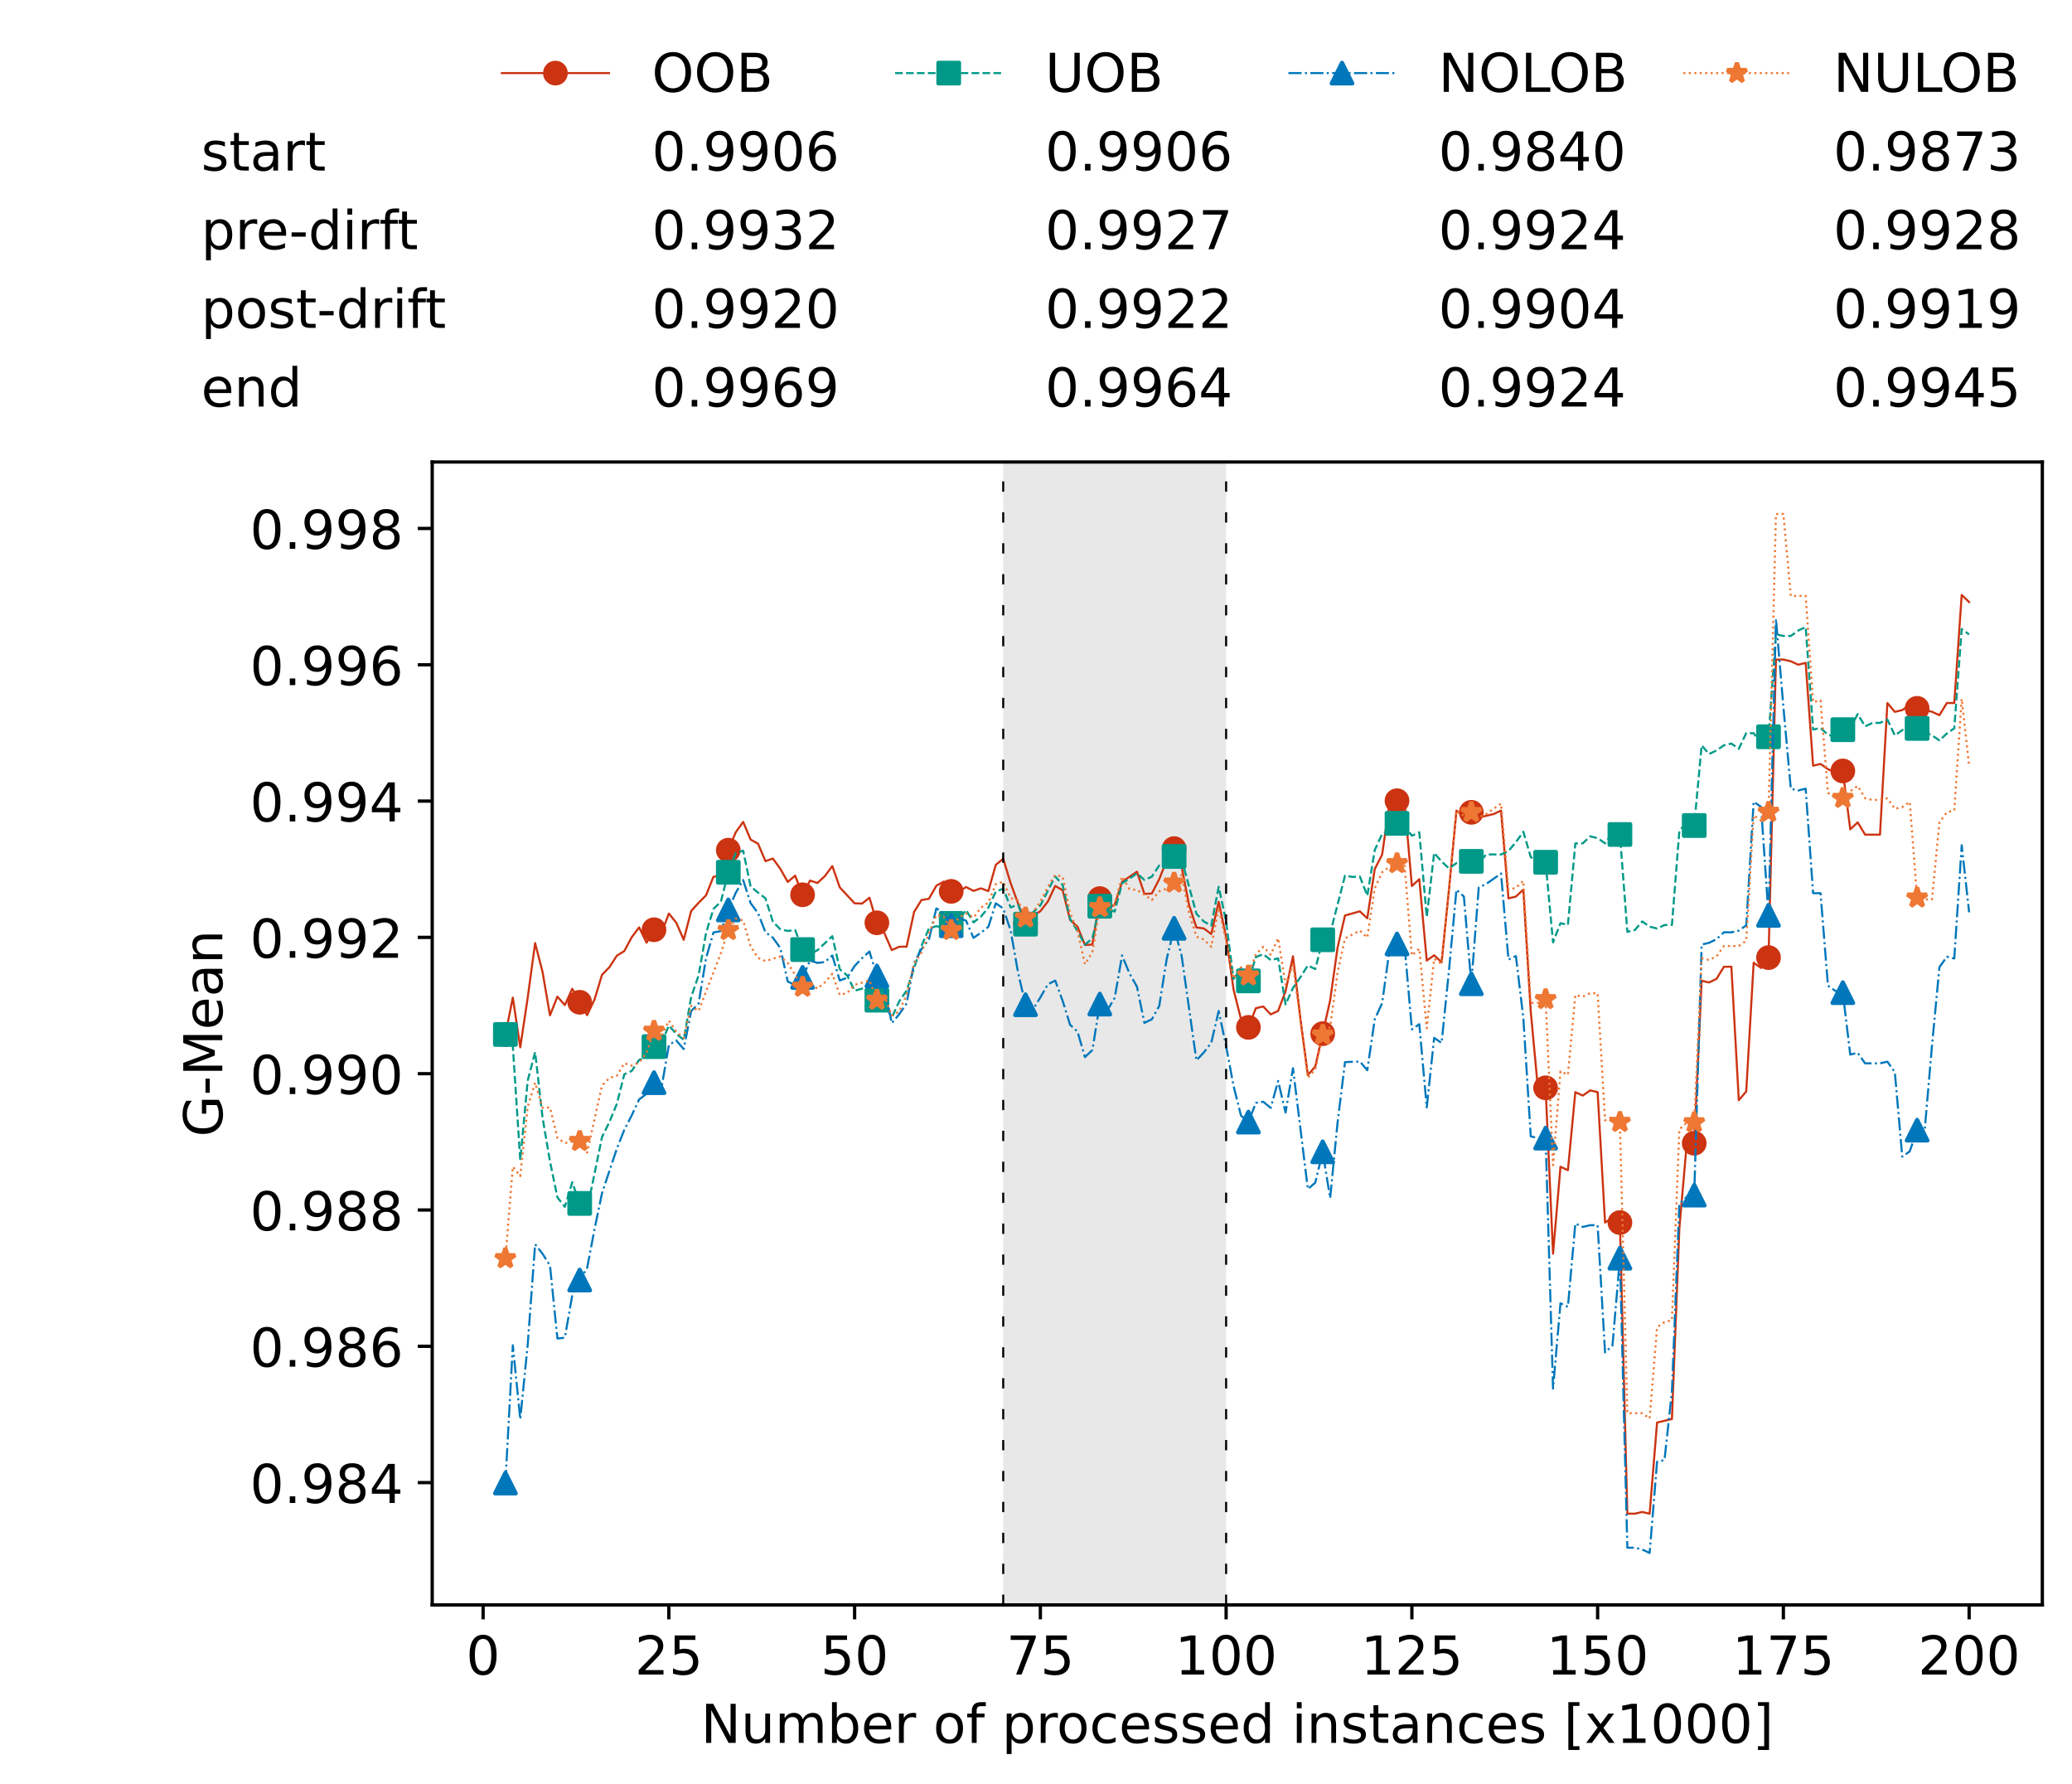 <?xml version="1.0" encoding="utf-8" standalone="no"?>
<!DOCTYPE svg PUBLIC "-//W3C//DTD SVG 1.1//EN"
  "http://www.w3.org/Graphics/SVG/1.1/DTD/svg11.dtd">
<!-- Created with matplotlib (https://matplotlib.org/) -->
<svg height="432.615pt" version="1.1" viewBox="0 0 502.65 432.615" width="502.65pt" xmlns="http://www.w3.org/2000/svg" xmlns:xlink="http://www.w3.org/1999/xlink">
 <defs>
  <style type="text/css">*{stroke-linecap:butt;stroke-linejoin:round;}</style>
 </defs>
 <g id="figure_1">
  <g id="patch_1">
   <path d="M 0 432.615 
L 502.65 432.615 
L 502.65 0 
L 0 0 
z
" style="fill:#ffffff;"/>
  </g>
  <g id="axes_1">
   <g id="patch_2">
    <path d="M 104.85 389.252 
L 495.45 389.252 
L 495.45 112.052 
L 104.85 112.052 
z
" style="fill:#ffffff;"/>
   </g>
   <g id="patch_3">
    <path clip-path="url(#pbcd052689f)" d="M 297.446 389.252 
L 297.446 112.052 
L 243.372 112.052 
L 243.372 389.252 
z
" style="fill:#d3d3d3;opacity:0.5;"/>
   </g>
   <g id="matplotlib.axis_1">
    <g id="xtick_1">
     <g id="line2d_1">
      <defs>
       <path d="M 0 0 
L 0 3.5 
" id="mc1bc89f8b3" style="stroke:#000000;stroke-width:0.8;"/>
      </defs>
      <g>
       <use style="stroke:#000000;stroke-width:0.8;" x="117.197" xlink:href="#mc1bc89f8b3" y="389.252"/>
      </g>
     </g>
     <g id="text_1">
      <!-- 0 -->
      <g transform="translate(113.061 406.13)scale(0.13 -0.13)">
       <defs>
        <path d="M 31.781 66.406 
Q 24.172 66.406 20.328 58.906 
Q 16.5 51.422 16.5 36.375 
Q 16.5 21.391 20.328 13.891 
Q 24.172 6.391 31.781 6.391 
Q 39.453 6.391 43.281 13.891 
Q 47.125 21.391 47.125 36.375 
Q 47.125 51.422 43.281 58.906 
Q 39.453 66.406 31.781 66.406 
z
M 31.781 74.219 
Q 44.047 74.219 50.516 64.516 
Q 56.984 54.828 56.984 36.375 
Q 56.984 17.969 50.516 8.266 
Q 44.047 -1.422 31.781 -1.422 
Q 19.531 -1.422 13.062 8.266 
Q 6.594 17.969 6.594 36.375 
Q 6.594 54.828 13.062 64.516 
Q 19.531 74.219 31.781 74.219 
z
" id="DejaVuSans-48"/>
       </defs>
       <use xlink:href="#DejaVuSans-48"/>
      </g>
     </g>
    </g>
    <g id="xtick_2">
     <g id="line2d_2">
      <g>
       <use style="stroke:#000000;stroke-width:0.8;" x="162.259" xlink:href="#mc1bc89f8b3" y="389.252"/>
      </g>
     </g>
     <g id="text_2">
      <!-- 25 -->
      <g transform="translate(153.988 406.13)scale(0.13 -0.13)">
       <defs>
        <path d="M 19.188 8.297 
L 53.609 8.297 
L 53.609 0 
L 7.328 0 
L 7.328 8.297 
Q 12.938 14.109 22.625 23.891 
Q 32.328 33.688 34.812 36.531 
Q 39.547 41.844 41.422 45.531 
Q 43.312 49.219 43.312 52.781 
Q 43.312 58.594 39.234 62.25 
Q 35.156 65.922 28.609 65.922 
Q 23.969 65.922 18.812 64.312 
Q 13.672 62.703 7.812 59.422 
L 7.812 69.391 
Q 13.766 71.781 18.938 73 
Q 24.125 74.219 28.422 74.219 
Q 39.75 74.219 46.484 68.547 
Q 53.219 62.891 53.219 53.422 
Q 53.219 48.922 51.531 44.891 
Q 49.859 40.875 45.406 35.406 
Q 44.188 33.984 37.641 27.219 
Q 31.109 20.453 19.188 8.297 
z
" id="DejaVuSans-50"/>
        <path d="M 10.797 72.906 
L 49.516 72.906 
L 49.516 64.594 
L 19.828 64.594 
L 19.828 46.734 
Q 21.969 47.469 24.109 47.828 
Q 26.266 48.188 28.422 48.188 
Q 40.625 48.188 47.75 41.5 
Q 54.891 34.812 54.891 23.391 
Q 54.891 11.625 47.562 5.094 
Q 40.234 -1.422 26.906 -1.422 
Q 22.312 -1.422 17.547 -0.641 
Q 12.797 0.141 7.719 1.703 
L 7.719 11.625 
Q 12.109 9.234 16.797 8.062 
Q 21.484 6.891 26.703 6.891 
Q 35.156 6.891 40.078 11.328 
Q 45.016 15.766 45.016 23.391 
Q 45.016 31 40.078 35.438 
Q 35.156 39.891 26.703 39.891 
Q 22.75 39.891 18.812 39.016 
Q 14.891 38.141 10.797 36.281 
z
" id="DejaVuSans-53"/>
       </defs>
       <use xlink:href="#DejaVuSans-50"/>
       <use x="63.623" xlink:href="#DejaVuSans-53"/>
      </g>
     </g>
    </g>
    <g id="xtick_3">
     <g id="line2d_3">
      <g>
       <use style="stroke:#000000;stroke-width:0.8;" x="207.322" xlink:href="#mc1bc89f8b3" y="389.252"/>
      </g>
     </g>
     <g id="text_3">
      <!-- 50 -->
      <g transform="translate(199.05 406.13)scale(0.13 -0.13)">
       <use xlink:href="#DejaVuSans-53"/>
       <use x="63.623" xlink:href="#DejaVuSans-48"/>
      </g>
     </g>
    </g>
    <g id="xtick_4">
     <g id="line2d_4">
      <g>
       <use style="stroke:#000000;stroke-width:0.8;" x="252.384" xlink:href="#mc1bc89f8b3" y="389.252"/>
      </g>
     </g>
     <g id="text_4">
      <!-- 75 -->
      <g transform="translate(244.113 406.13)scale(0.13 -0.13)">
       <defs>
        <path d="M 8.203 72.906 
L 55.078 72.906 
L 55.078 68.703 
L 28.609 0 
L 18.312 0 
L 43.219 64.594 
L 8.203 64.594 
z
" id="DejaVuSans-55"/>
       </defs>
       <use xlink:href="#DejaVuSans-55"/>
       <use x="63.623" xlink:href="#DejaVuSans-53"/>
      </g>
     </g>
    </g>
    <g id="xtick_5">
     <g id="line2d_5">
      <g>
       <use style="stroke:#000000;stroke-width:0.8;" x="297.446" xlink:href="#mc1bc89f8b3" y="389.252"/>
      </g>
     </g>
     <g id="text_5">
      <!-- 100 -->
      <g transform="translate(285.039 406.13)scale(0.13 -0.13)">
       <defs>
        <path d="M 12.406 8.297 
L 28.516 8.297 
L 28.516 63.922 
L 10.984 60.406 
L 10.984 69.391 
L 28.422 72.906 
L 38.281 72.906 
L 38.281 8.297 
L 54.391 8.297 
L 54.391 0 
L 12.406 0 
z
" id="DejaVuSans-49"/>
       </defs>
       <use xlink:href="#DejaVuSans-49"/>
       <use x="63.623" xlink:href="#DejaVuSans-48"/>
       <use x="127.246" xlink:href="#DejaVuSans-48"/>
      </g>
     </g>
    </g>
    <g id="xtick_6">
     <g id="line2d_6">
      <g>
       <use style="stroke:#000000;stroke-width:0.8;" x="342.509" xlink:href="#mc1bc89f8b3" y="389.252"/>
      </g>
     </g>
     <g id="text_6">
      <!-- 125 -->
      <g transform="translate(330.102 406.13)scale(0.13 -0.13)">
       <use xlink:href="#DejaVuSans-49"/>
       <use x="63.623" xlink:href="#DejaVuSans-50"/>
       <use x="127.246" xlink:href="#DejaVuSans-53"/>
      </g>
     </g>
    </g>
    <g id="xtick_7">
     <g id="line2d_7">
      <g>
       <use style="stroke:#000000;stroke-width:0.8;" x="387.571" xlink:href="#mc1bc89f8b3" y="389.252"/>
      </g>
     </g>
     <g id="text_7">
      <!-- 150 -->
      <g transform="translate(375.164 406.13)scale(0.13 -0.13)">
       <use xlink:href="#DejaVuSans-49"/>
       <use x="63.623" xlink:href="#DejaVuSans-53"/>
       <use x="127.246" xlink:href="#DejaVuSans-48"/>
      </g>
     </g>
    </g>
    <g id="xtick_8">
     <g id="line2d_8">
      <g>
       <use style="stroke:#000000;stroke-width:0.8;" x="432.633" xlink:href="#mc1bc89f8b3" y="389.252"/>
      </g>
     </g>
     <g id="text_8">
      <!-- 175 -->
      <g transform="translate(420.226 406.13)scale(0.13 -0.13)">
       <use xlink:href="#DejaVuSans-49"/>
       <use x="63.623" xlink:href="#DejaVuSans-55"/>
       <use x="127.246" xlink:href="#DejaVuSans-53"/>
      </g>
     </g>
    </g>
    <g id="xtick_9">
     <g id="line2d_9">
      <g>
       <use style="stroke:#000000;stroke-width:0.8;" x="477.695" xlink:href="#mc1bc89f8b3" y="389.252"/>
      </g>
     </g>
     <g id="text_9">
      <!-- 200 -->
      <g transform="translate(465.289 406.13)scale(0.13 -0.13)">
       <use xlink:href="#DejaVuSans-50"/>
       <use x="63.623" xlink:href="#DejaVuSans-48"/>
       <use x="127.246" xlink:href="#DejaVuSans-48"/>
      </g>
     </g>
    </g>
    <g id="text_10">
     <!-- Number of processed instances [x1000] -->
     <g transform="translate(170.025 422.711)scale(0.13 -0.13)">
      <defs>
       <path d="M 9.812 72.906 
L 23.094 72.906 
L 55.422 11.922 
L 55.422 72.906 
L 64.984 72.906 
L 64.984 0 
L 51.703 0 
L 19.391 60.984 
L 19.391 0 
L 9.812 0 
z
" id="DejaVuSans-78"/>
       <path d="M 8.5 21.578 
L 8.5 54.688 
L 17.484 54.688 
L 17.484 21.922 
Q 17.484 14.156 20.5 10.266 
Q 23.531 6.391 29.594 6.391 
Q 36.859 6.391 41.078 11.031 
Q 45.312 15.672 45.312 23.688 
L 45.312 54.688 
L 54.297 54.688 
L 54.297 0 
L 45.312 0 
L 45.312 8.406 
Q 42.047 3.422 37.719 1 
Q 33.406 -1.422 27.688 -1.422 
Q 18.266 -1.422 13.375 4.438 
Q 8.5 10.297 8.5 21.578 
z
M 31.109 56 
z
" id="DejaVuSans-117"/>
       <path d="M 52 44.188 
Q 55.375 50.25 60.062 53.125 
Q 64.75 56 71.094 56 
Q 79.641 56 84.281 50.016 
Q 88.922 44.047 88.922 33.016 
L 88.922 0 
L 79.891 0 
L 79.891 32.719 
Q 79.891 40.578 77.094 44.375 
Q 74.312 48.188 68.609 48.188 
Q 61.625 48.188 57.562 43.547 
Q 53.516 38.922 53.516 30.906 
L 53.516 0 
L 44.484 0 
L 44.484 32.719 
Q 44.484 40.625 41.703 44.406 
Q 38.922 48.188 33.109 48.188 
Q 26.219 48.188 22.156 43.531 
Q 18.109 38.875 18.109 30.906 
L 18.109 0 
L 9.078 0 
L 9.078 54.688 
L 18.109 54.688 
L 18.109 46.188 
Q 21.188 51.219 25.484 53.609 
Q 29.781 56 35.688 56 
Q 41.656 56 45.828 52.969 
Q 50 49.953 52 44.188 
z
" id="DejaVuSans-109"/>
       <path d="M 48.688 27.297 
Q 48.688 37.203 44.609 42.844 
Q 40.531 48.484 33.406 48.484 
Q 26.266 48.484 22.188 42.844 
Q 18.109 37.203 18.109 27.297 
Q 18.109 17.391 22.188 11.75 
Q 26.266 6.109 33.406 6.109 
Q 40.531 6.109 44.609 11.75 
Q 48.688 17.391 48.688 27.297 
z
M 18.109 46.391 
Q 20.953 51.266 25.266 53.625 
Q 29.594 56 35.594 56 
Q 45.562 56 51.781 48.094 
Q 58.016 40.188 58.016 27.297 
Q 58.016 14.406 51.781 6.484 
Q 45.562 -1.422 35.594 -1.422 
Q 29.594 -1.422 25.266 0.953 
Q 20.953 3.328 18.109 8.203 
L 18.109 0 
L 9.078 0 
L 9.078 75.984 
L 18.109 75.984 
z
" id="DejaVuSans-98"/>
       <path d="M 56.203 29.594 
L 56.203 25.203 
L 14.891 25.203 
Q 15.484 15.922 20.484 11.062 
Q 25.484 6.203 34.422 6.203 
Q 39.594 6.203 44.453 7.469 
Q 49.312 8.734 54.109 11.281 
L 54.109 2.781 
Q 49.266 0.734 44.188 -0.344 
Q 39.109 -1.422 33.891 -1.422 
Q 20.797 -1.422 13.156 6.188 
Q 5.516 13.812 5.516 26.812 
Q 5.516 40.234 12.766 48.109 
Q 20.016 56 32.328 56 
Q 43.359 56 49.781 48.891 
Q 56.203 41.797 56.203 29.594 
z
M 47.219 32.234 
Q 47.125 39.594 43.094 43.984 
Q 39.062 48.391 32.422 48.391 
Q 24.906 48.391 20.391 44.141 
Q 15.875 39.891 15.188 32.172 
z
" id="DejaVuSans-101"/>
       <path d="M 41.109 46.297 
Q 39.594 47.172 37.812 47.578 
Q 36.031 48 33.891 48 
Q 26.266 48 22.188 43.047 
Q 18.109 38.094 18.109 28.812 
L 18.109 0 
L 9.078 0 
L 9.078 54.688 
L 18.109 54.688 
L 18.109 46.188 
Q 20.953 51.172 25.484 53.578 
Q 30.031 56 36.531 56 
Q 37.453 56 38.578 55.875 
Q 39.703 55.766 41.062 55.516 
z
" id="DejaVuSans-114"/>
       <path id="DejaVuSans-32"/>
       <path d="M 30.609 48.391 
Q 23.391 48.391 19.188 42.75 
Q 14.984 37.109 14.984 27.297 
Q 14.984 17.484 19.156 11.844 
Q 23.344 6.203 30.609 6.203 
Q 37.797 6.203 41.984 11.859 
Q 46.188 17.531 46.188 27.297 
Q 46.188 37.016 41.984 42.703 
Q 37.797 48.391 30.609 48.391 
z
M 30.609 56 
Q 42.328 56 49.016 48.375 
Q 55.719 40.766 55.719 27.297 
Q 55.719 13.875 49.016 6.219 
Q 42.328 -1.422 30.609 -1.422 
Q 18.844 -1.422 12.172 6.219 
Q 5.516 13.875 5.516 27.297 
Q 5.516 40.766 12.172 48.375 
Q 18.844 56 30.609 56 
z
" id="DejaVuSans-111"/>
       <path d="M 37.109 75.984 
L 37.109 68.5 
L 28.516 68.5 
Q 23.688 68.5 21.797 66.547 
Q 19.922 64.594 19.922 59.516 
L 19.922 54.688 
L 34.719 54.688 
L 34.719 47.703 
L 19.922 47.703 
L 19.922 0 
L 10.891 0 
L 10.891 47.703 
L 2.297 47.703 
L 2.297 54.688 
L 10.891 54.688 
L 10.891 58.5 
Q 10.891 67.625 15.141 71.797 
Q 19.391 75.984 28.609 75.984 
z
" id="DejaVuSans-102"/>
       <path d="M 18.109 8.203 
L 18.109 -20.797 
L 9.078 -20.797 
L 9.078 54.688 
L 18.109 54.688 
L 18.109 46.391 
Q 20.953 51.266 25.266 53.625 
Q 29.594 56 35.594 56 
Q 45.562 56 51.781 48.094 
Q 58.016 40.188 58.016 27.297 
Q 58.016 14.406 51.781 6.484 
Q 45.562 -1.422 35.594 -1.422 
Q 29.594 -1.422 25.266 0.953 
Q 20.953 3.328 18.109 8.203 
z
M 48.688 27.297 
Q 48.688 37.203 44.609 42.844 
Q 40.531 48.484 33.406 48.484 
Q 26.266 48.484 22.188 42.844 
Q 18.109 37.203 18.109 27.297 
Q 18.109 17.391 22.188 11.75 
Q 26.266 6.109 33.406 6.109 
Q 40.531 6.109 44.609 11.75 
Q 48.688 17.391 48.688 27.297 
z
" id="DejaVuSans-112"/>
       <path d="M 48.781 52.594 
L 48.781 44.188 
Q 44.969 46.297 41.141 47.344 
Q 37.312 48.391 33.406 48.391 
Q 24.656 48.391 19.812 42.844 
Q 14.984 37.312 14.984 27.297 
Q 14.984 17.281 19.812 11.734 
Q 24.656 6.203 33.406 6.203 
Q 37.312 6.203 41.141 7.25 
Q 44.969 8.297 48.781 10.406 
L 48.781 2.094 
Q 45.016 0.344 40.984 -0.531 
Q 36.969 -1.422 32.422 -1.422 
Q 20.062 -1.422 12.781 6.344 
Q 5.516 14.109 5.516 27.297 
Q 5.516 40.672 12.859 48.328 
Q 20.219 56 33.016 56 
Q 37.156 56 41.109 55.141 
Q 45.062 54.297 48.781 52.594 
z
" id="DejaVuSans-99"/>
       <path d="M 44.281 53.078 
L 44.281 44.578 
Q 40.484 46.531 36.375 47.5 
Q 32.281 48.484 27.875 48.484 
Q 21.188 48.484 17.844 46.438 
Q 14.5 44.391 14.5 40.281 
Q 14.5 37.156 16.891 35.375 
Q 19.281 33.594 26.516 31.984 
L 29.594 31.297 
Q 39.156 29.25 43.188 25.516 
Q 47.219 21.781 47.219 15.094 
Q 47.219 7.469 41.188 3.016 
Q 35.156 -1.422 24.609 -1.422 
Q 20.219 -1.422 15.453 -0.562 
Q 10.688 0.297 5.422 2 
L 5.422 11.281 
Q 10.406 8.688 15.234 7.391 
Q 20.062 6.109 24.812 6.109 
Q 31.156 6.109 34.562 8.281 
Q 37.984 10.453 37.984 14.406 
Q 37.984 18.062 35.516 20.016 
Q 33.062 21.969 24.703 23.781 
L 21.578 24.516 
Q 13.234 26.266 9.516 29.906 
Q 5.812 33.547 5.812 39.891 
Q 5.812 47.609 11.281 51.797 
Q 16.75 56 26.812 56 
Q 31.781 56 36.172 55.266 
Q 40.578 54.547 44.281 53.078 
z
" id="DejaVuSans-115"/>
       <path d="M 45.406 46.391 
L 45.406 75.984 
L 54.391 75.984 
L 54.391 0 
L 45.406 0 
L 45.406 8.203 
Q 42.578 3.328 38.25 0.953 
Q 33.938 -1.422 27.875 -1.422 
Q 17.969 -1.422 11.734 6.484 
Q 5.516 14.406 5.516 27.297 
Q 5.516 40.188 11.734 48.094 
Q 17.969 56 27.875 56 
Q 33.938 56 38.25 53.625 
Q 42.578 51.266 45.406 46.391 
z
M 14.797 27.297 
Q 14.797 17.391 18.875 11.75 
Q 22.953 6.109 30.078 6.109 
Q 37.203 6.109 41.297 11.75 
Q 45.406 17.391 45.406 27.297 
Q 45.406 37.203 41.297 42.844 
Q 37.203 48.484 30.078 48.484 
Q 22.953 48.484 18.875 42.844 
Q 14.797 37.203 14.797 27.297 
z
" id="DejaVuSans-100"/>
       <path d="M 9.422 54.688 
L 18.406 54.688 
L 18.406 0 
L 9.422 0 
z
M 9.422 75.984 
L 18.406 75.984 
L 18.406 64.594 
L 9.422 64.594 
z
" id="DejaVuSans-105"/>
       <path d="M 54.891 33.016 
L 54.891 0 
L 45.906 0 
L 45.906 32.719 
Q 45.906 40.484 42.875 44.328 
Q 39.844 48.188 33.797 48.188 
Q 26.516 48.188 22.312 43.547 
Q 18.109 38.922 18.109 30.906 
L 18.109 0 
L 9.078 0 
L 9.078 54.688 
L 18.109 54.688 
L 18.109 46.188 
Q 21.344 51.125 25.703 53.562 
Q 30.078 56 35.797 56 
Q 45.219 56 50.047 50.172 
Q 54.891 44.344 54.891 33.016 
z
" id="DejaVuSans-110"/>
       <path d="M 18.312 70.219 
L 18.312 54.688 
L 36.812 54.688 
L 36.812 47.703 
L 18.312 47.703 
L 18.312 18.016 
Q 18.312 11.328 20.141 9.422 
Q 21.969 7.516 27.594 7.516 
L 36.812 7.516 
L 36.812 0 
L 27.594 0 
Q 17.188 0 13.234 3.875 
Q 9.281 7.766 9.281 18.016 
L 9.281 47.703 
L 2.688 47.703 
L 2.688 54.688 
L 9.281 54.688 
L 9.281 70.219 
z
" id="DejaVuSans-116"/>
       <path d="M 34.281 27.484 
Q 23.391 27.484 19.188 25 
Q 14.984 22.516 14.984 16.5 
Q 14.984 11.719 18.141 8.906 
Q 21.297 6.109 26.703 6.109 
Q 34.188 6.109 38.703 11.406 
Q 43.219 16.703 43.219 25.484 
L 43.219 27.484 
z
M 52.203 31.203 
L 52.203 0 
L 43.219 0 
L 43.219 8.297 
Q 40.141 3.328 35.547 0.953 
Q 30.953 -1.422 24.312 -1.422 
Q 15.922 -1.422 10.953 3.297 
Q 6 8.016 6 15.922 
Q 6 25.141 12.172 29.828 
Q 18.359 34.516 30.609 34.516 
L 43.219 34.516 
L 43.219 35.406 
Q 43.219 41.609 39.141 45 
Q 35.062 48.391 27.688 48.391 
Q 23 48.391 18.547 47.266 
Q 14.109 46.141 10.016 43.891 
L 10.016 52.203 
Q 14.938 54.109 19.578 55.047 
Q 24.219 56 28.609 56 
Q 40.484 56 46.344 49.844 
Q 52.203 43.703 52.203 31.203 
z
" id="DejaVuSans-97"/>
       <path d="M 8.594 75.984 
L 29.297 75.984 
L 29.297 69 
L 17.578 69 
L 17.578 -6.203 
L 29.297 -6.203 
L 29.297 -13.188 
L 8.594 -13.188 
z
" id="DejaVuSans-91"/>
       <path d="M 54.891 54.688 
L 35.109 28.078 
L 55.906 0 
L 45.312 0 
L 29.391 21.484 
L 13.484 0 
L 2.875 0 
L 24.125 28.609 
L 4.688 54.688 
L 15.281 54.688 
L 29.781 35.203 
L 44.281 54.688 
z
" id="DejaVuSans-120"/>
       <path d="M 30.422 75.984 
L 30.422 -13.188 
L 9.719 -13.188 
L 9.719 -6.203 
L 21.391 -6.203 
L 21.391 69 
L 9.719 69 
L 9.719 75.984 
z
" id="DejaVuSans-93"/>
      </defs>
      <use xlink:href="#DejaVuSans-78"/>
      <use x="74.805" xlink:href="#DejaVuSans-117"/>
      <use x="138.184" xlink:href="#DejaVuSans-109"/>
      <use x="235.596" xlink:href="#DejaVuSans-98"/>
      <use x="299.072" xlink:href="#DejaVuSans-101"/>
      <use x="360.596" xlink:href="#DejaVuSans-114"/>
      <use x="401.709" xlink:href="#DejaVuSans-32"/>
      <use x="433.496" xlink:href="#DejaVuSans-111"/>
      <use x="494.678" xlink:href="#DejaVuSans-102"/>
      <use x="529.883" xlink:href="#DejaVuSans-32"/>
      <use x="561.67" xlink:href="#DejaVuSans-112"/>
      <use x="625.146" xlink:href="#DejaVuSans-114"/>
      <use x="664.01" xlink:href="#DejaVuSans-111"/>
      <use x="725.191" xlink:href="#DejaVuSans-99"/>
      <use x="780.172" xlink:href="#DejaVuSans-101"/>
      <use x="841.695" xlink:href="#DejaVuSans-115"/>
      <use x="893.795" xlink:href="#DejaVuSans-115"/>
      <use x="945.895" xlink:href="#DejaVuSans-101"/>
      <use x="1007.418" xlink:href="#DejaVuSans-100"/>
      <use x="1070.895" xlink:href="#DejaVuSans-32"/>
      <use x="1102.682" xlink:href="#DejaVuSans-105"/>
      <use x="1130.465" xlink:href="#DejaVuSans-110"/>
      <use x="1193.844" xlink:href="#DejaVuSans-115"/>
      <use x="1245.943" xlink:href="#DejaVuSans-116"/>
      <use x="1285.152" xlink:href="#DejaVuSans-97"/>
      <use x="1346.432" xlink:href="#DejaVuSans-110"/>
      <use x="1409.811" xlink:href="#DejaVuSans-99"/>
      <use x="1464.791" xlink:href="#DejaVuSans-101"/>
      <use x="1526.314" xlink:href="#DejaVuSans-115"/>
      <use x="1578.414" xlink:href="#DejaVuSans-32"/>
      <use x="1610.201" xlink:href="#DejaVuSans-91"/>
      <use x="1649.215" xlink:href="#DejaVuSans-120"/>
      <use x="1708.395" xlink:href="#DejaVuSans-49"/>
      <use x="1772.018" xlink:href="#DejaVuSans-48"/>
      <use x="1835.641" xlink:href="#DejaVuSans-48"/>
      <use x="1899.264" xlink:href="#DejaVuSans-48"/>
      <use x="1962.887" xlink:href="#DejaVuSans-93"/>
     </g>
    </g>
   </g>
   <g id="matplotlib.axis_2">
    <g id="ytick_1">
     <g id="line2d_10">
      <defs>
       <path d="M 0 0 
L -3.5 0 
" id="m95d075e3a1" style="stroke:#000000;stroke-width:0.8;"/>
      </defs>
      <g>
       <use style="stroke:#000000;stroke-width:0.8;" x="104.85" xlink:href="#m95d075e3a1" y="359.584"/>
      </g>
     </g>
     <g id="text_11">
      <!-- 0.984 -->
      <g transform="translate(60.633 364.523)scale(0.13 -0.13)">
       <defs>
        <path d="M 10.688 12.406 
L 21 12.406 
L 21 0 
L 10.688 0 
z
" id="DejaVuSans-46"/>
        <path d="M 10.984 1.516 
L 10.984 10.5 
Q 14.703 8.734 18.5 7.812 
Q 22.312 6.891 25.984 6.891 
Q 35.75 6.891 40.891 13.453 
Q 46.047 20.016 46.781 33.406 
Q 43.953 29.203 39.594 26.953 
Q 35.25 24.703 29.984 24.703 
Q 19.047 24.703 12.672 31.312 
Q 6.297 37.938 6.297 49.422 
Q 6.297 60.641 12.938 67.422 
Q 19.578 74.219 30.609 74.219 
Q 43.266 74.219 49.922 64.516 
Q 56.594 54.828 56.594 36.375 
Q 56.594 19.141 48.406 8.859 
Q 40.234 -1.422 26.422 -1.422 
Q 22.703 -1.422 18.891 -0.688 
Q 15.094 0.047 10.984 1.516 
z
M 30.609 32.422 
Q 37.25 32.422 41.125 36.953 
Q 45.016 41.5 45.016 49.422 
Q 45.016 57.281 41.125 61.844 
Q 37.25 66.406 30.609 66.406 
Q 23.969 66.406 20.094 61.844 
Q 16.219 57.281 16.219 49.422 
Q 16.219 41.5 20.094 36.953 
Q 23.969 32.422 30.609 32.422 
z
" id="DejaVuSans-57"/>
        <path d="M 31.781 34.625 
Q 24.75 34.625 20.719 30.859 
Q 16.703 27.094 16.703 20.516 
Q 16.703 13.922 20.719 10.156 
Q 24.75 6.391 31.781 6.391 
Q 38.812 6.391 42.859 10.172 
Q 46.922 13.969 46.922 20.516 
Q 46.922 27.094 42.891 30.859 
Q 38.875 34.625 31.781 34.625 
z
M 21.922 38.812 
Q 15.578 40.375 12.031 44.719 
Q 8.5 49.078 8.5 55.328 
Q 8.5 64.062 14.719 69.141 
Q 20.953 74.219 31.781 74.219 
Q 42.672 74.219 48.875 69.141 
Q 55.078 64.062 55.078 55.328 
Q 55.078 49.078 51.531 44.719 
Q 48 40.375 41.703 38.812 
Q 48.828 37.156 52.797 32.312 
Q 56.781 27.484 56.781 20.516 
Q 56.781 9.906 50.312 4.234 
Q 43.844 -1.422 31.781 -1.422 
Q 19.734 -1.422 13.25 4.234 
Q 6.781 9.906 6.781 20.516 
Q 6.781 27.484 10.781 32.312 
Q 14.797 37.156 21.922 38.812 
z
M 18.312 54.391 
Q 18.312 48.734 21.844 45.562 
Q 25.391 42.391 31.781 42.391 
Q 38.141 42.391 41.719 45.562 
Q 45.312 48.734 45.312 54.391 
Q 45.312 60.062 41.719 63.234 
Q 38.141 66.406 31.781 66.406 
Q 25.391 66.406 21.844 63.234 
Q 18.312 60.062 18.312 54.391 
z
" id="DejaVuSans-56"/>
        <path d="M 37.797 64.312 
L 12.891 25.391 
L 37.797 25.391 
z
M 35.203 72.906 
L 47.609 72.906 
L 47.609 25.391 
L 58.016 25.391 
L 58.016 17.188 
L 47.609 17.188 
L 47.609 0 
L 37.797 0 
L 37.797 17.188 
L 4.891 17.188 
L 4.891 26.703 
z
" id="DejaVuSans-52"/>
       </defs>
       <use xlink:href="#DejaVuSans-48"/>
       <use x="63.623" xlink:href="#DejaVuSans-46"/>
       <use x="95.41" xlink:href="#DejaVuSans-57"/>
       <use x="159.033" xlink:href="#DejaVuSans-56"/>
       <use x="222.656" xlink:href="#DejaVuSans-52"/>
      </g>
     </g>
    </g>
    <g id="ytick_2">
     <g id="line2d_11">
      <g>
       <use style="stroke:#000000;stroke-width:0.8;" x="104.85" xlink:href="#m95d075e3a1" y="326.525"/>
      </g>
     </g>
     <g id="text_12">
      <!-- 0.986 -->
      <g transform="translate(60.633 331.464)scale(0.13 -0.13)">
       <defs>
        <path d="M 33.016 40.375 
Q 26.375 40.375 22.484 35.828 
Q 18.609 31.297 18.609 23.391 
Q 18.609 15.531 22.484 10.953 
Q 26.375 6.391 33.016 6.391 
Q 39.656 6.391 43.531 10.953 
Q 47.406 15.531 47.406 23.391 
Q 47.406 31.297 43.531 35.828 
Q 39.656 40.375 33.016 40.375 
z
M 52.594 71.297 
L 52.594 62.312 
Q 48.875 64.062 45.094 64.984 
Q 41.312 65.922 37.594 65.922 
Q 27.828 65.922 22.672 59.328 
Q 17.531 52.734 16.797 39.406 
Q 19.672 43.656 24.016 45.922 
Q 28.375 48.188 33.594 48.188 
Q 44.578 48.188 50.953 41.516 
Q 57.328 34.859 57.328 23.391 
Q 57.328 12.156 50.688 5.359 
Q 44.047 -1.422 33.016 -1.422 
Q 20.359 -1.422 13.672 8.266 
Q 6.984 17.969 6.984 36.375 
Q 6.984 53.656 15.188 63.938 
Q 23.391 74.219 37.203 74.219 
Q 40.922 74.219 44.703 73.484 
Q 48.484 72.75 52.594 71.297 
z
" id="DejaVuSans-54"/>
       </defs>
       <use xlink:href="#DejaVuSans-48"/>
       <use x="63.623" xlink:href="#DejaVuSans-46"/>
       <use x="95.41" xlink:href="#DejaVuSans-57"/>
       <use x="159.033" xlink:href="#DejaVuSans-56"/>
       <use x="222.656" xlink:href="#DejaVuSans-54"/>
      </g>
     </g>
    </g>
    <g id="ytick_3">
     <g id="line2d_12">
      <g>
       <use style="stroke:#000000;stroke-width:0.8;" x="104.85" xlink:href="#m95d075e3a1" y="293.466"/>
      </g>
     </g>
     <g id="text_13">
      <!-- 0.988 -->
      <g transform="translate(60.633 298.405)scale(0.13 -0.13)">
       <use xlink:href="#DejaVuSans-48"/>
       <use x="63.623" xlink:href="#DejaVuSans-46"/>
       <use x="95.41" xlink:href="#DejaVuSans-57"/>
       <use x="159.033" xlink:href="#DejaVuSans-56"/>
       <use x="222.656" xlink:href="#DejaVuSans-56"/>
      </g>
     </g>
    </g>
    <g id="ytick_4">
     <g id="line2d_13">
      <g>
       <use style="stroke:#000000;stroke-width:0.8;" x="104.85" xlink:href="#m95d075e3a1" y="260.406"/>
      </g>
     </g>
     <g id="text_14">
      <!-- 0.990 -->
      <g transform="translate(60.633 265.345)scale(0.13 -0.13)">
       <use xlink:href="#DejaVuSans-48"/>
       <use x="63.623" xlink:href="#DejaVuSans-46"/>
       <use x="95.41" xlink:href="#DejaVuSans-57"/>
       <use x="159.033" xlink:href="#DejaVuSans-57"/>
       <use x="222.656" xlink:href="#DejaVuSans-48"/>
      </g>
     </g>
    </g>
    <g id="ytick_5">
     <g id="line2d_14">
      <g>
       <use style="stroke:#000000;stroke-width:0.8;" x="104.85" xlink:href="#m95d075e3a1" y="227.347"/>
      </g>
     </g>
     <g id="text_15">
      <!-- 0.992 -->
      <g transform="translate(60.633 232.286)scale(0.13 -0.13)">
       <use xlink:href="#DejaVuSans-48"/>
       <use x="63.623" xlink:href="#DejaVuSans-46"/>
       <use x="95.41" xlink:href="#DejaVuSans-57"/>
       <use x="159.033" xlink:href="#DejaVuSans-57"/>
       <use x="222.656" xlink:href="#DejaVuSans-50"/>
      </g>
     </g>
    </g>
    <g id="ytick_6">
     <g id="line2d_15">
      <g>
       <use style="stroke:#000000;stroke-width:0.8;" x="104.85" xlink:href="#m95d075e3a1" y="194.288"/>
      </g>
     </g>
     <g id="text_16">
      <!-- 0.994 -->
      <g transform="translate(60.633 199.227)scale(0.13 -0.13)">
       <use xlink:href="#DejaVuSans-48"/>
       <use x="63.623" xlink:href="#DejaVuSans-46"/>
       <use x="95.41" xlink:href="#DejaVuSans-57"/>
       <use x="159.033" xlink:href="#DejaVuSans-57"/>
       <use x="222.656" xlink:href="#DejaVuSans-52"/>
      </g>
     </g>
    </g>
    <g id="ytick_7">
     <g id="line2d_16">
      <g>
       <use style="stroke:#000000;stroke-width:0.8;" x="104.85" xlink:href="#m95d075e3a1" y="161.229"/>
      </g>
     </g>
     <g id="text_17">
      <!-- 0.996 -->
      <g transform="translate(60.633 166.168)scale(0.13 -0.13)">
       <use xlink:href="#DejaVuSans-48"/>
       <use x="63.623" xlink:href="#DejaVuSans-46"/>
       <use x="95.41" xlink:href="#DejaVuSans-57"/>
       <use x="159.033" xlink:href="#DejaVuSans-57"/>
       <use x="222.656" xlink:href="#DejaVuSans-54"/>
      </g>
     </g>
    </g>
    <g id="ytick_8">
     <g id="line2d_17">
      <g>
       <use style="stroke:#000000;stroke-width:0.8;" x="104.85" xlink:href="#m95d075e3a1" y="128.17"/>
      </g>
     </g>
     <g id="text_18">
      <!-- 0.998 -->
      <g transform="translate(60.633 133.109)scale(0.13 -0.13)">
       <use xlink:href="#DejaVuSans-48"/>
       <use x="63.623" xlink:href="#DejaVuSans-46"/>
       <use x="95.41" xlink:href="#DejaVuSans-57"/>
       <use x="159.033" xlink:href="#DejaVuSans-57"/>
       <use x="222.656" xlink:href="#DejaVuSans-56"/>
      </g>
     </g>
    </g>
    <g id="text_19">
     <!-- G-Mean -->
     <g transform="translate(53.93 275.744)rotate(-90)scale(0.13 -0.13)">
      <defs>
       <path d="M 59.516 10.406 
L 59.516 29.984 
L 43.406 29.984 
L 43.406 38.094 
L 69.281 38.094 
L 69.281 6.781 
Q 63.578 2.734 56.688 0.656 
Q 49.812 -1.422 42 -1.422 
Q 24.906 -1.422 15.25 8.562 
Q 5.609 18.562 5.609 36.375 
Q 5.609 54.25 15.25 64.234 
Q 24.906 74.219 42 74.219 
Q 49.125 74.219 55.547 72.453 
Q 61.969 70.703 67.391 67.281 
L 67.391 56.781 
Q 61.922 61.422 55.766 63.766 
Q 49.609 66.109 42.828 66.109 
Q 29.438 66.109 22.719 58.641 
Q 16.016 51.172 16.016 36.375 
Q 16.016 21.625 22.719 14.156 
Q 29.438 6.688 42.828 6.688 
Q 48.047 6.688 52.141 7.594 
Q 56.25 8.5 59.516 10.406 
z
" id="DejaVuSans-71"/>
       <path d="M 4.891 31.391 
L 31.203 31.391 
L 31.203 23.391 
L 4.891 23.391 
z
" id="DejaVuSans-45"/>
       <path d="M 9.812 72.906 
L 24.516 72.906 
L 43.109 23.297 
L 61.812 72.906 
L 76.516 72.906 
L 76.516 0 
L 66.891 0 
L 66.891 64.016 
L 48.094 14.016 
L 38.188 14.016 
L 19.391 64.016 
L 19.391 0 
L 9.812 0 
z
" id="DejaVuSans-77"/>
      </defs>
      <use xlink:href="#DejaVuSans-71"/>
      <use x="77.49" xlink:href="#DejaVuSans-45"/>
      <use x="113.574" xlink:href="#DejaVuSans-77"/>
      <use x="199.854" xlink:href="#DejaVuSans-101"/>
      <use x="261.377" xlink:href="#DejaVuSans-97"/>
      <use x="322.656" xlink:href="#DejaVuSans-110"/>
     </g>
    </g>
   </g>
   <g id="line2d_18"/>
   <g id="line2d_19"/>
   <g id="line2d_20"/>
   <g id="line2d_21"/>
   <g id="line2d_22"/>
   <g id="line2d_23">
    <path clip-path="url(#pbcd052689f)" d="M 122.605 250.894 
L 124.407 241.954 
L 126.21 254.015 
L 128.012 242.009 
L 129.815 228.725 
L 131.617 235.721 
L 133.419 246.242 
L 135.222 241.721 
L 137.024 243.762 
L 138.827 239.813 
L 142.432 246.21 
L 144.234 242.398 
L 146.037 236.43 
L 147.839 234.574 
L 149.642 231.786 
L 151.444 230.669 
L 153.247 227.316 
L 155.049 224.916 
L 156.852 228.635 
L 158.654 225.496 
L 160.457 226.388 
L 162.259 221.566 
L 164.062 223.797 
L 165.864 227.925 
L 167.667 220.965 
L 169.469 218.964 
L 171.272 217.16 
L 173.074 212.648 
L 174.877 212.355 
L 176.679 206.194 
L 178.482 201.863 
L 180.284 199.338 
L 182.087 203.636 
L 183.889 204.615 
L 185.692 208.861 
L 187.494 208.224 
L 189.297 210.713 
L 191.099 213.892 
L 192.902 212.378 
L 194.704 217.016 
L 196.507 213.561 
L 198.309 214.153 
L 200.112 212.479 
L 201.914 210.053 
L 203.717 215.214 
L 207.322 219.079 
L 209.124 219.154 
L 210.927 217.733 
L 212.729 223.81 
L 214.532 226.293 
L 216.334 230.432 
L 218.137 229.619 
L 219.939 229.595 
L 221.742 221.208 
L 223.544 218.28 
L 225.347 217.994 
L 227.149 214.815 
L 228.952 213.812 
L 230.754 216.191 
L 232.557 216.322 
L 234.359 215.126 
L 236.162 216.072 
L 237.964 215.45 
L 239.767 216.119 
L 241.569 209.752 
L 243.372 208.284 
L 245.174 214.21 
L 248.779 224.014 
L 250.581 222.088 
L 252.384 221.005 
L 254.186 218.677 
L 255.989 214.864 
L 257.791 215.921 
L 259.594 223.11 
L 261.396 224.757 
L 263.199 229.195 
L 265.001 229.086 
L 266.804 217.938 
L 268.606 220.228 
L 270.409 219.46 
L 272.211 213.866 
L 275.816 211.417 
L 277.619 216.795 
L 279.421 216.718 
L 281.224 213.226 
L 283.026 208.669 
L 284.829 205.815 
L 286.631 210.067 
L 288.434 219.387 
L 290.236 224.935 
L 292.039 225.174 
L 293.841 226.533 
L 295.644 218.729 
L 297.446 227.264 
L 299.249 239.98 
L 301.051 247.174 
L 302.854 249.176 
L 304.656 244.53 
L 306.459 244.102 
L 308.261 246.019 
L 310.064 245.181 
L 311.866 240.397 
L 313.669 231.924 
L 315.471 247.078 
L 317.274 260.725 
L 319.076 258.659 
L 322.681 242.637 
L 324.484 229.815 
L 326.286 222.043 
L 329.891 221.025 
L 331.694 222.715 
L 333.496 210.801 
L 335.299 207.272 
L 337.101 194.614 
L 338.904 194.202 
L 340.706 194.209 
L 342.509 214.9 
L 344.311 213.229 
L 346.114 232.971 
L 347.916 231.696 
L 349.719 233.374 
L 351.521 215.651 
L 353.324 196.602 
L 355.126 197.87 
L 356.928 197.016 
L 358.731 198.281 
L 362.336 197.435 
L 364.138 196.603 
L 365.941 217.886 
L 367.743 217.449 
L 369.546 215.764 
L 371.348 245.312 
L 373.151 264.675 
L 374.953 263.836 
L 376.756 304.073 
L 378.558 282.968 
L 380.361 283.822 
L 382.163 264.884 
L 383.966 265.718 
L 385.768 264.454 
L 387.571 264.88 
L 389.373 296.528 
L 391.176 295.261 
L 392.978 296.515 
L 394.781 367.116 
L 396.583 367.122 
L 398.386 366.704 
L 400.188 367.127 
L 401.991 345.015 
L 405.596 344.156 
L 407.398 297.919 
L 409.201 277.276 
L 411.003 277.269 
L 412.806 237.866 
L 414.608 238.282 
L 416.411 237.409 
L 418.213 234.466 
L 420.016 234.472 
L 421.818 266.832 
L 423.621 264.721 
L 425.423 233.496 
L 427.226 234.773 
L 429.028 232.249 
L 430.831 159.974 
L 432.633 159.963 
L 434.436 160.383 
L 436.238 161.212 
L 438.041 160.775 
L 439.843 185.704 
L 441.646 185.283 
L 443.448 186.55 
L 445.251 187.398 
L 447.053 186.981 
L 448.856 201.146 
L 450.658 199.455 
L 452.461 202.436 
L 456.066 202.435 
L 457.868 170.52 
L 459.671 172.651 
L 461.473 172.229 
L 463.276 170.952 
L 465.078 171.799 
L 468.683 172.628 
L 470.485 173.456 
L 472.288 170.508 
L 474.09 170.507 
L 475.893 144.302 
L 477.695 146.018 
L 477.695 146.018 
" style="fill:none;stroke:#cc3311;stroke-linecap:square;stroke-width:0.5;"/>
    <defs>
     <path d="M 0 2.5 
C 0.663 2.5 1.299 2.237 1.768 1.768 
C 2.237 1.299 2.5 0.663 2.5 0 
C 2.5 -0.663 2.237 -1.299 1.768 -1.768 
C 1.299 -2.237 0.663 -2.5 0 -2.5 
C -0.663 -2.5 -1.299 -2.237 -1.768 -1.768 
C -2.237 -1.299 -2.5 -0.663 -2.5 0 
C -2.5 0.663 -2.237 1.299 -1.768 1.768 
C -1.299 2.237 -0.663 2.5 0 2.5 
z
" id="me6ce5ea04c" style="stroke:#cc3311;"/>
    </defs>
    <g clip-path="url(#pbcd052689f)">
     <use style="fill:#cc3311;stroke:#cc3311;" x="122.605" xlink:href="#me6ce5ea04c" y="250.894"/>
     <use style="fill:#cc3311;stroke:#cc3311;" x="140.629" xlink:href="#me6ce5ea04c" y="243.088"/>
     <use style="fill:#cc3311;stroke:#cc3311;" x="158.654" xlink:href="#me6ce5ea04c" y="225.496"/>
     <use style="fill:#cc3311;stroke:#cc3311;" x="176.679" xlink:href="#me6ce5ea04c" y="206.194"/>
     <use style="fill:#cc3311;stroke:#cc3311;" x="194.704" xlink:href="#me6ce5ea04c" y="217.016"/>
     <use style="fill:#cc3311;stroke:#cc3311;" x="212.729" xlink:href="#me6ce5ea04c" y="223.81"/>
     <use style="fill:#cc3311;stroke:#cc3311;" x="230.754" xlink:href="#me6ce5ea04c" y="216.191"/>
     <use style="fill:#cc3311;stroke:#cc3311;" x="248.779" xlink:href="#me6ce5ea04c" y="224.014"/>
     <use style="fill:#cc3311;stroke:#cc3311;" x="266.804" xlink:href="#me6ce5ea04c" y="217.938"/>
     <use style="fill:#cc3311;stroke:#cc3311;" x="284.829" xlink:href="#me6ce5ea04c" y="205.815"/>
     <use style="fill:#cc3311;stroke:#cc3311;" x="302.854" xlink:href="#me6ce5ea04c" y="249.176"/>
     <use style="fill:#cc3311;stroke:#cc3311;" x="320.879" xlink:href="#me6ce5ea04c" y="250.703"/>
     <use style="fill:#cc3311;stroke:#cc3311;" x="338.904" xlink:href="#me6ce5ea04c" y="194.202"/>
     <use style="fill:#cc3311;stroke:#cc3311;" x="356.928" xlink:href="#me6ce5ea04c" y="197.016"/>
     <use style="fill:#cc3311;stroke:#cc3311;" x="374.953" xlink:href="#me6ce5ea04c" y="263.836"/>
     <use style="fill:#cc3311;stroke:#cc3311;" x="392.978" xlink:href="#me6ce5ea04c" y="296.515"/>
     <use style="fill:#cc3311;stroke:#cc3311;" x="411.003" xlink:href="#me6ce5ea04c" y="277.269"/>
     <use style="fill:#cc3311;stroke:#cc3311;" x="429.028" xlink:href="#me6ce5ea04c" y="232.249"/>
     <use style="fill:#cc3311;stroke:#cc3311;" x="447.053" xlink:href="#me6ce5ea04c" y="186.981"/>
     <use style="fill:#cc3311;stroke:#cc3311;" x="465.078" xlink:href="#me6ce5ea04c" y="171.799"/>
    </g>
   </g>
   <g id="line2d_24"/>
   <g id="line2d_25"/>
   <g id="line2d_26"/>
   <g id="line2d_27"/>
   <g id="line2d_28">
    <path clip-path="url(#pbcd052689f)" d="M 122.605 250.894 
L 124.407 253.755 
L 126.21 281.349 
L 128.012 262.106 
L 129.815 255.175 
L 131.617 271.049 
L 133.419 281.67 
L 135.222 290.405 
L 137.024 292.709 
L 138.827 286.739 
L 140.629 291.876 
L 142.432 293.384 
L 146.037 275.796 
L 147.839 272.111 
L 149.642 267.721 
L 151.444 260.57 
L 153.247 259.736 
L 155.049 257.063 
L 156.852 256.409 
L 158.654 253.845 
L 160.457 253.021 
L 162.259 248.738 
L 164.062 250.74 
L 165.864 252.181 
L 167.667 241.842 
L 169.469 236.58 
L 171.272 226.32 
L 173.074 220.441 
L 174.877 218.712 
L 176.679 211.553 
L 178.482 206.909 
L 180.284 206.317 
L 182.087 214.951 
L 183.889 216.488 
L 185.692 217.866 
L 187.494 223.533 
L 189.297 225.387 
L 191.099 225.782 
L 192.902 225.58 
L 194.704 230.306 
L 196.507 231.352 
L 198.309 230.462 
L 201.914 227.05 
L 203.717 235.048 
L 205.519 236.586 
L 207.322 240.285 
L 209.124 239.779 
L 210.927 239.618 
L 212.729 242.575 
L 214.532 243.294 
L 216.334 246.839 
L 218.137 242.861 
L 219.939 240.245 
L 223.544 229.414 
L 225.347 225.185 
L 227.149 224.626 
L 228.952 225.077 
L 230.754 223.948 
L 232.557 223.243 
L 234.359 220.675 
L 236.162 223.707 
L 237.964 222.316 
L 239.767 220.132 
L 241.569 216.267 
L 243.372 215.52 
L 245.174 220.08 
L 246.976 219.419 
L 248.779 224.144 
L 250.581 221.281 
L 252.384 219.607 
L 255.989 212.548 
L 257.791 214.64 
L 259.594 222.863 
L 261.396 225.851 
L 263.199 229.115 
L 265.001 227.574 
L 266.804 219.789 
L 270.409 221.096 
L 272.211 214.206 
L 274.014 213.104 
L 275.816 211.822 
L 277.619 213.421 
L 279.421 212.632 
L 281.224 209.902 
L 283.026 209.729 
L 284.829 207.719 
L 286.631 208.228 
L 290.236 221.623 
L 292.039 223.483 
L 293.841 224.502 
L 295.644 215.084 
L 297.446 223.514 
L 299.249 237.447 
L 301.051 234.725 
L 302.854 237.894 
L 304.656 232.127 
L 306.459 231.411 
L 308.261 232.844 
L 310.064 232.433 
L 311.866 243.607 
L 313.669 239.606 
L 315.471 236.999 
L 317.274 234.147 
L 319.076 235.036 
L 320.879 227.929 
L 322.681 226.412 
L 326.286 212.375 
L 328.089 212.68 
L 329.891 212.578 
L 331.694 217.25 
L 333.496 206.191 
L 335.299 202.256 
L 337.101 201.371 
L 338.904 199.696 
L 340.706 200.127 
L 342.509 202.69 
L 344.311 201.87 
L 346.114 222.429 
L 347.916 206.846 
L 349.719 208.946 
L 351.521 210.624 
L 353.324 209.339 
L 355.126 208.921 
L 356.928 208.909 
L 358.731 209.331 
L 360.533 207.229 
L 364.138 207.239 
L 365.941 206.404 
L 367.743 204.256 
L 369.546 201.723 
L 371.348 207.851 
L 373.151 209.118 
L 374.953 209.128 
L 376.756 228.562 
L 378.558 223.896 
L 380.361 224.325 
L 382.163 204.564 
L 383.966 204.533 
L 385.768 202.843 
L 387.571 203.274 
L 389.373 204.525 
L 391.176 201.99 
L 392.978 202.396 
L 394.781 226.001 
L 396.583 225.587 
L 398.386 223.477 
L 400.188 224.75 
L 401.991 225.193 
L 403.793 224.349 
L 405.596 224.331 
L 407.398 201.522 
L 409.201 199.392 
L 411.003 200.22 
L 412.806 180.774 
L 414.608 182.882 
L 416.411 182.004 
L 418.213 180.754 
L 420.016 180.344 
L 421.818 181.609 
L 423.621 177.804 
L 425.423 177.824 
L 427.226 180.374 
L 429.028 178.689 
L 430.831 153.836 
L 432.633 154.243 
L 434.436 154.239 
L 436.238 152.935 
L 438.041 152.056 
L 439.843 176.952 
L 441.646 176.532 
L 443.448 178.223 
L 445.251 178.653 
L 447.053 176.973 
L 448.856 176.572 
L 450.658 173.189 
L 452.461 176.175 
L 454.263 175.324 
L 456.066 175.324 
L 457.868 174.52 
L 459.671 178.365 
L 461.473 177.096 
L 463.276 175.39 
L 465.078 176.669 
L 468.683 178.334 
L 470.485 179.581 
L 472.288 177.904 
L 474.09 176.639 
L 475.893 152.565 
L 477.695 153.862 
L 477.695 153.862 
" style="fill:none;stroke:#009988;stroke-dasharray:1.85,0.8;stroke-dashoffset:0;stroke-width:0.5;"/>
    <defs>
     <path d="M -2.5 2.5 
L 2.5 2.5 
L 2.5 -2.5 
L -2.5 -2.5 
z
" id="m15a8da51e8" style="stroke:#009988;stroke-linejoin:miter;"/>
    </defs>
    <g clip-path="url(#pbcd052689f)">
     <use style="fill:#009988;stroke:#009988;stroke-linejoin:miter;" x="122.605" xlink:href="#m15a8da51e8" y="250.894"/>
     <use style="fill:#009988;stroke:#009988;stroke-linejoin:miter;" x="140.629" xlink:href="#m15a8da51e8" y="291.876"/>
     <use style="fill:#009988;stroke:#009988;stroke-linejoin:miter;" x="158.654" xlink:href="#m15a8da51e8" y="253.845"/>
     <use style="fill:#009988;stroke:#009988;stroke-linejoin:miter;" x="176.679" xlink:href="#m15a8da51e8" y="211.553"/>
     <use style="fill:#009988;stroke:#009988;stroke-linejoin:miter;" x="194.704" xlink:href="#m15a8da51e8" y="230.306"/>
     <use style="fill:#009988;stroke:#009988;stroke-linejoin:miter;" x="212.729" xlink:href="#m15a8da51e8" y="242.575"/>
     <use style="fill:#009988;stroke:#009988;stroke-linejoin:miter;" x="230.754" xlink:href="#m15a8da51e8" y="223.948"/>
     <use style="fill:#009988;stroke:#009988;stroke-linejoin:miter;" x="248.779" xlink:href="#m15a8da51e8" y="224.144"/>
     <use style="fill:#009988;stroke:#009988;stroke-linejoin:miter;" x="266.804" xlink:href="#m15a8da51e8" y="219.789"/>
     <use style="fill:#009988;stroke:#009988;stroke-linejoin:miter;" x="284.829" xlink:href="#m15a8da51e8" y="207.719"/>
     <use style="fill:#009988;stroke:#009988;stroke-linejoin:miter;" x="302.854" xlink:href="#m15a8da51e8" y="237.894"/>
     <use style="fill:#009988;stroke:#009988;stroke-linejoin:miter;" x="320.879" xlink:href="#m15a8da51e8" y="227.929"/>
     <use style="fill:#009988;stroke:#009988;stroke-linejoin:miter;" x="338.904" xlink:href="#m15a8da51e8" y="199.696"/>
     <use style="fill:#009988;stroke:#009988;stroke-linejoin:miter;" x="356.928" xlink:href="#m15a8da51e8" y="208.909"/>
     <use style="fill:#009988;stroke:#009988;stroke-linejoin:miter;" x="374.953" xlink:href="#m15a8da51e8" y="209.128"/>
     <use style="fill:#009988;stroke:#009988;stroke-linejoin:miter;" x="392.978" xlink:href="#m15a8da51e8" y="202.396"/>
     <use style="fill:#009988;stroke:#009988;stroke-linejoin:miter;" x="411.003" xlink:href="#m15a8da51e8" y="200.22"/>
     <use style="fill:#009988;stroke:#009988;stroke-linejoin:miter;" x="429.028" xlink:href="#m15a8da51e8" y="178.689"/>
     <use style="fill:#009988;stroke:#009988;stroke-linejoin:miter;" x="447.053" xlink:href="#m15a8da51e8" y="176.973"/>
     <use style="fill:#009988;stroke:#009988;stroke-linejoin:miter;" x="465.078" xlink:href="#m15a8da51e8" y="176.669"/>
    </g>
   </g>
   <g id="line2d_29"/>
   <g id="line2d_30"/>
   <g id="line2d_31"/>
   <g id="line2d_32"/>
   <g id="line2d_33">
    <path clip-path="url(#pbcd052689f)" d="M 122.605 359.691 
L 124.407 326.267 
L 126.21 344.205 
L 128.012 326.162 
L 129.815 301.784 
L 131.617 304.084 
L 133.419 306.928 
L 135.222 324.631 
L 137.024 324.444 
L 138.827 314.144 
L 140.629 310.452 
L 142.432 307.538 
L 144.234 298.092 
L 146.037 289.403 
L 149.642 278.597 
L 151.444 274.032 
L 153.247 270.518 
L 155.049 266.654 
L 156.852 265.29 
L 158.654 262.582 
L 160.457 263.938 
L 162.259 253.421 
L 164.062 252.35 
L 165.864 254.44 
L 167.667 245.236 
L 169.469 243.391 
L 171.272 232.438 
L 173.074 226.151 
L 174.877 225.835 
L 176.679 220.686 
L 178.482 216.543 
L 180.284 213.431 
L 182.087 219.033 
L 183.889 221.462 
L 185.692 226.107 
L 187.494 227.416 
L 189.297 229.925 
L 191.099 238.041 
L 192.902 238.946 
L 194.704 237.062 
L 196.507 232.944 
L 198.309 233.544 
L 200.112 233.331 
L 201.914 231.735 
L 203.717 237.81 
L 205.519 237.138 
L 207.322 234.284 
L 209.124 232.387 
L 210.927 230.776 
L 212.729 236.707 
L 214.532 239.255 
L 216.334 248.154 
L 218.137 245.993 
L 219.939 243.363 
L 221.742 233.606 
L 223.544 230.184 
L 225.347 227.857 
L 227.149 220.307 
L 228.952 221.489 
L 230.754 224.518 
L 232.557 222.596 
L 234.359 223.296 
L 236.162 227.466 
L 237.964 226.217 
L 239.767 224.788 
L 241.569 219.076 
L 243.372 220.334 
L 245.174 225.68 
L 246.976 235.901 
L 248.779 243.682 
L 250.581 244.848 
L 252.384 241.907 
L 254.186 238.743 
L 255.989 237.819 
L 257.791 242.758 
L 259.594 248.547 
L 261.396 250.194 
L 263.199 256.386 
L 265.001 254.669 
L 266.804 243.521 
L 268.606 245.073 
L 270.409 242.011 
L 272.211 231.732 
L 274.014 236.108 
L 275.816 239.287 
L 277.619 248.086 
L 279.421 247.217 
L 281.224 243.988 
L 283.026 232.619 
L 284.829 225.148 
L 286.631 231.638 
L 290.236 257.181 
L 292.039 255.251 
L 293.841 252.899 
L 295.644 245.206 
L 297.446 253.74 
L 299.249 263.366 
L 301.051 270.56 
L 302.854 272.142 
L 304.656 267.495 
L 306.459 267.21 
L 308.261 268.705 
L 310.064 262.182 
L 311.866 269.837 
L 313.669 259.084 
L 317.274 288.392 
L 319.076 286.833 
L 320.879 279.359 
L 322.681 290.589 
L 324.484 272.265 
L 326.286 257.6 
L 329.891 257.452 
L 331.694 259.568 
L 333.496 247.23 
L 335.299 243.283 
L 337.101 230.201 
L 338.904 228.944 
L 340.706 228.95 
L 342.509 249.659 
L 344.311 248.409 
L 346.114 268.578 
L 347.916 251.704 
L 349.719 252.961 
L 351.521 235.23 
L 353.324 215.76 
L 355.126 217.45 
L 356.928 238.596 
L 358.731 215.234 
L 360.533 214.396 
L 364.138 211.864 
L 365.941 232.734 
L 367.743 231.874 
L 369.546 246.843 
L 371.348 275.611 
L 373.151 276.031 
L 374.953 276.034 
L 376.756 336.794 
L 378.558 316.092 
L 380.361 316.946 
L 382.163 296.743 
L 383.966 297.577 
L 385.768 297.153 
L 387.571 297.155 
L 389.373 328.01 
L 391.176 326.322 
L 392.978 305.158 
L 394.781 375.373 
L 396.583 375.378 
L 398.386 375.805 
L 400.188 376.652 
L 401.991 354.528 
L 403.793 354.107 
L 405.596 337.439 
L 407.398 291.978 
L 409.201 290.283 
L 411.003 289.857 
L 412.806 229.089 
L 414.608 228.662 
L 416.411 227.789 
L 418.213 226.11 
L 420.016 226.117 
L 421.818 225.699 
L 423.621 224.433 
L 425.423 194.423 
L 427.226 195.698 
L 429.028 222.012 
L 430.831 150.121 
L 432.633 171.42 
L 434.436 191.305 
L 436.238 191.711 
L 438.041 191.279 
L 439.843 216.631 
L 441.646 216.633 
L 443.448 239.064 
L 445.251 240.333 
L 447.053 240.757 
L 448.856 255.766 
L 450.658 255.342 
L 452.461 257.898 
L 456.066 257.896 
L 457.868 257.491 
L 459.671 260.048 
L 461.473 280.532 
L 463.276 279.257 
L 465.078 274.106 
L 466.881 274.517 
L 468.683 253.63 
L 470.485 234.573 
L 472.288 232.047 
L 474.09 232.466 
L 475.893 205.001 
L 477.695 221.262 
L 477.695 221.262 
" style="fill:none;stroke:#0077bb;stroke-dasharray:3.2,0.8,0.5,0.8;stroke-dashoffset:0;stroke-width:0.5;"/>
    <defs>
     <path d="M 0 -2.5 
L -2.5 2.5 
L 2.5 2.5 
z
" id="m6c4cb90f69" style="stroke:#0077bb;stroke-linejoin:miter;"/>
    </defs>
    <g clip-path="url(#pbcd052689f)">
     <use style="fill:#0077bb;stroke:#0077bb;stroke-linejoin:miter;" x="122.605" xlink:href="#m6c4cb90f69" y="359.691"/>
     <use style="fill:#0077bb;stroke:#0077bb;stroke-linejoin:miter;" x="140.629" xlink:href="#m6c4cb90f69" y="310.452"/>
     <use style="fill:#0077bb;stroke:#0077bb;stroke-linejoin:miter;" x="158.654" xlink:href="#m6c4cb90f69" y="262.582"/>
     <use style="fill:#0077bb;stroke:#0077bb;stroke-linejoin:miter;" x="176.679" xlink:href="#m6c4cb90f69" y="220.686"/>
     <use style="fill:#0077bb;stroke:#0077bb;stroke-linejoin:miter;" x="194.704" xlink:href="#m6c4cb90f69" y="237.062"/>
     <use style="fill:#0077bb;stroke:#0077bb;stroke-linejoin:miter;" x="212.729" xlink:href="#m6c4cb90f69" y="236.707"/>
     <use style="fill:#0077bb;stroke:#0077bb;stroke-linejoin:miter;" x="230.754" xlink:href="#m6c4cb90f69" y="224.518"/>
     <use style="fill:#0077bb;stroke:#0077bb;stroke-linejoin:miter;" x="248.779" xlink:href="#m6c4cb90f69" y="243.682"/>
     <use style="fill:#0077bb;stroke:#0077bb;stroke-linejoin:miter;" x="266.804" xlink:href="#m6c4cb90f69" y="243.521"/>
     <use style="fill:#0077bb;stroke:#0077bb;stroke-linejoin:miter;" x="284.829" xlink:href="#m6c4cb90f69" y="225.148"/>
     <use style="fill:#0077bb;stroke:#0077bb;stroke-linejoin:miter;" x="302.854" xlink:href="#m6c4cb90f69" y="272.142"/>
     <use style="fill:#0077bb;stroke:#0077bb;stroke-linejoin:miter;" x="320.879" xlink:href="#m6c4cb90f69" y="279.359"/>
     <use style="fill:#0077bb;stroke:#0077bb;stroke-linejoin:miter;" x="338.904" xlink:href="#m6c4cb90f69" y="228.944"/>
     <use style="fill:#0077bb;stroke:#0077bb;stroke-linejoin:miter;" x="356.928" xlink:href="#m6c4cb90f69" y="238.596"/>
     <use style="fill:#0077bb;stroke:#0077bb;stroke-linejoin:miter;" x="374.953" xlink:href="#m6c4cb90f69" y="276.034"/>
     <use style="fill:#0077bb;stroke:#0077bb;stroke-linejoin:miter;" x="392.978" xlink:href="#m6c4cb90f69" y="305.158"/>
     <use style="fill:#0077bb;stroke:#0077bb;stroke-linejoin:miter;" x="411.003" xlink:href="#m6c4cb90f69" y="289.857"/>
     <use style="fill:#0077bb;stroke:#0077bb;stroke-linejoin:miter;" x="429.028" xlink:href="#m6c4cb90f69" y="222.012"/>
     <use style="fill:#0077bb;stroke:#0077bb;stroke-linejoin:miter;" x="447.053" xlink:href="#m6c4cb90f69" y="240.757"/>
     <use style="fill:#0077bb;stroke:#0077bb;stroke-linejoin:miter;" x="465.078" xlink:href="#m6c4cb90f69" y="274.106"/>
    </g>
   </g>
   <g id="line2d_34"/>
   <g id="line2d_35"/>
   <g id="line2d_36"/>
   <g id="line2d_37"/>
   <g id="line2d_38">
    <path clip-path="url(#pbcd052689f)" d="M 122.605 305.202 
L 124.407 282.964 
L 126.21 285.242 
L 128.012 268.467 
L 129.815 262.583 
L 131.617 268.639 
L 133.419 268.598 
L 135.222 275.973 
L 137.024 277.252 
L 138.827 276.86 
L 140.629 276.766 
L 142.432 279.534 
L 146.037 263.291 
L 147.839 261.44 
L 149.642 260.909 
L 151.444 257.859 
L 153.247 258.464 
L 155.049 257.733 
L 156.852 255.322 
L 158.654 250.043 
L 160.457 251.291 
L 162.259 247.541 
L 164.062 250.199 
L 165.864 251.759 
L 167.667 243.996 
L 169.469 245.196 
L 174.877 231.192 
L 176.679 225.607 
L 178.482 222.802 
L 180.284 223.246 
L 182.087 229.518 
L 183.889 232.331 
L 185.692 233.101 
L 189.297 231.976 
L 191.099 233.517 
L 194.704 239.364 
L 196.507 238.503 
L 198.309 239.801 
L 200.112 238.244 
L 201.914 236.175 
L 203.717 241.301 
L 205.519 240.829 
L 207.322 238.867 
L 210.927 237.771 
L 212.729 242.525 
L 214.532 241.405 
L 216.334 246.332 
L 218.137 245.302 
L 219.939 241.24 
L 221.742 233.784 
L 223.544 231.02 
L 227.149 221.909 
L 228.952 222.306 
L 230.754 225.601 
L 232.557 222.593 
L 234.359 221.553 
L 236.162 222.534 
L 237.964 220.176 
L 239.767 218.908 
L 241.569 214.444 
L 243.372 213.845 
L 245.174 217.811 
L 246.976 218.409 
L 248.779 222.552 
L 250.581 221.231 
L 252.384 218.67 
L 254.186 215.131 
L 255.989 212.174 
L 257.791 212.628 
L 259.594 221.431 
L 261.396 225.819 
L 263.199 233.864 
L 265.001 230.935 
L 266.804 220.05 
L 268.606 221.656 
L 270.409 219.36 
L 272.211 212.579 
L 274.014 215.647 
L 275.816 215.845 
L 277.619 216.969 
L 279.421 218.306 
L 281.224 216.169 
L 283.026 215.532 
L 284.829 214.103 
L 286.631 212.176 
L 288.434 221.296 
L 290.236 227.171 
L 292.039 227.847 
L 293.841 229.639 
L 295.644 220.221 
L 297.446 228.233 
L 299.249 237.341 
L 301.051 234.619 
L 302.854 236.622 
L 304.656 231.461 
L 306.459 229.623 
L 308.261 231.54 
L 310.064 227.554 
L 311.866 238.786 
L 313.669 233.997 
L 317.274 261.384 
L 319.076 259.361 
L 320.879 250.981 
L 322.681 249.094 
L 324.484 235.807 
L 326.286 227.587 
L 329.891 225.7 
L 331.694 227.39 
L 333.496 215.476 
L 335.299 211.529 
L 337.101 210.22 
L 338.904 209.385 
L 340.706 209.392 
L 342.509 231.747 
L 344.311 230.076 
L 346.114 249.39 
L 347.916 232.524 
L 349.719 233.781 
L 353.324 196.587 
L 355.126 197.855 
L 356.928 197.002 
L 358.731 198.267 
L 360.533 197.43 
L 364.138 194.896 
L 365.941 215.766 
L 367.743 215.329 
L 369.546 213.644 
L 371.348 243.21 
L 373.151 243.206 
L 374.953 242.366 
L 376.756 282.603 
L 378.558 259.833 
L 380.361 260.686 
L 382.163 241.327 
L 383.966 241.736 
L 385.768 240.892 
L 387.571 240.895 
L 389.373 271.733 
L 391.176 270.889 
L 392.978 272.144 
L 394.781 342.744 
L 398.386 342.755 
L 400.188 344.027 
L 401.991 321.903 
L 403.793 320.636 
L 405.596 320.198 
L 407.398 273.938 
L 409.201 272.243 
L 411.003 272.238 
L 412.806 232.413 
L 414.608 232.831 
L 416.411 231.958 
L 418.213 229.436 
L 421.818 229.444 
L 423.621 228.178 
L 425.423 197.764 
L 427.226 199.04 
L 429.028 196.938 
L 430.831 124.662 
L 432.633 124.652 
L 434.436 144.537 
L 438.041 144.507 
L 439.843 170.282 
L 441.646 169.861 
L 443.448 192.293 
L 445.251 193.561 
L 447.053 193.564 
L 448.856 191.886 
L 450.658 190.618 
L 452.461 193.599 
L 454.263 194.019 
L 456.066 194.019 
L 457.868 193.614 
L 459.671 196.171 
L 461.473 195.749 
L 463.276 194.472 
L 465.078 217.728 
L 466.881 218.139 
L 468.683 218.136 
L 470.485 199.499 
L 472.288 196.973 
L 474.09 196.552 
L 475.893 169.507 
L 477.695 185.772 
L 477.695 185.772 
" style="fill:none;stroke:#ee7733;stroke-dasharray:0.5,0.825;stroke-dashoffset:0;stroke-width:0.5;"/>
    <defs>
     <path d="M 0 -2.5 
L -0.561 -0.773 
L -2.378 -0.773 
L -0.908 0.295 
L -1.469 2.023 
L -0 0.955 
L 1.469 2.023 
L 0.908 0.295 
L 2.378 -0.773 
L 0.561 -0.773 
z
" id="m6c8b731235" style="stroke:#ee7733;stroke-linejoin:bevel;"/>
    </defs>
    <g clip-path="url(#pbcd052689f)">
     <use style="fill:#ee7733;stroke:#ee7733;stroke-linejoin:bevel;" x="122.605" xlink:href="#m6c8b731235" y="305.202"/>
     <use style="fill:#ee7733;stroke:#ee7733;stroke-linejoin:bevel;" x="140.629" xlink:href="#m6c8b731235" y="276.766"/>
     <use style="fill:#ee7733;stroke:#ee7733;stroke-linejoin:bevel;" x="158.654" xlink:href="#m6c8b731235" y="250.043"/>
     <use style="fill:#ee7733;stroke:#ee7733;stroke-linejoin:bevel;" x="176.679" xlink:href="#m6c8b731235" y="225.607"/>
     <use style="fill:#ee7733;stroke:#ee7733;stroke-linejoin:bevel;" x="194.704" xlink:href="#m6c8b731235" y="239.364"/>
     <use style="fill:#ee7733;stroke:#ee7733;stroke-linejoin:bevel;" x="212.729" xlink:href="#m6c8b731235" y="242.525"/>
     <use style="fill:#ee7733;stroke:#ee7733;stroke-linejoin:bevel;" x="230.754" xlink:href="#m6c8b731235" y="225.601"/>
     <use style="fill:#ee7733;stroke:#ee7733;stroke-linejoin:bevel;" x="248.779" xlink:href="#m6c8b731235" y="222.552"/>
     <use style="fill:#ee7733;stroke:#ee7733;stroke-linejoin:bevel;" x="266.804" xlink:href="#m6c8b731235" y="220.05"/>
     <use style="fill:#ee7733;stroke:#ee7733;stroke-linejoin:bevel;" x="284.829" xlink:href="#m6c8b731235" y="214.103"/>
     <use style="fill:#ee7733;stroke:#ee7733;stroke-linejoin:bevel;" x="302.854" xlink:href="#m6c8b731235" y="236.622"/>
     <use style="fill:#ee7733;stroke:#ee7733;stroke-linejoin:bevel;" x="320.879" xlink:href="#m6c8b731235" y="250.981"/>
     <use style="fill:#ee7733;stroke:#ee7733;stroke-linejoin:bevel;" x="338.904" xlink:href="#m6c8b731235" y="209.385"/>
     <use style="fill:#ee7733;stroke:#ee7733;stroke-linejoin:bevel;" x="356.928" xlink:href="#m6c8b731235" y="197.002"/>
     <use style="fill:#ee7733;stroke:#ee7733;stroke-linejoin:bevel;" x="374.953" xlink:href="#m6c8b731235" y="242.366"/>
     <use style="fill:#ee7733;stroke:#ee7733;stroke-linejoin:bevel;" x="392.978" xlink:href="#m6c8b731235" y="272.144"/>
     <use style="fill:#ee7733;stroke:#ee7733;stroke-linejoin:bevel;" x="411.003" xlink:href="#m6c8b731235" y="272.238"/>
     <use style="fill:#ee7733;stroke:#ee7733;stroke-linejoin:bevel;" x="429.028" xlink:href="#m6c8b731235" y="196.938"/>
     <use style="fill:#ee7733;stroke:#ee7733;stroke-linejoin:bevel;" x="447.053" xlink:href="#m6c8b731235" y="193.564"/>
     <use style="fill:#ee7733;stroke:#ee7733;stroke-linejoin:bevel;" x="465.078" xlink:href="#m6c8b731235" y="217.728"/>
    </g>
   </g>
   <g id="line2d_39"/>
   <g id="line2d_40"/>
   <g id="line2d_41"/>
   <g id="line2d_42"/>
   <g id="line2d_43">
    <path clip-path="url(#pbcd052689f)" d="M 243.372 389.252 
L 243.372 112.052 
" style="fill:none;stroke:#000000;stroke-dasharray:2.5,5;stroke-dashoffset:0;stroke-width:0.5;"/>
   </g>
   <g id="line2d_44">
    <path clip-path="url(#pbcd052689f)" d="M 297.446 389.252 
L 297.446 112.052 
" style="fill:none;stroke:#000000;stroke-dasharray:2.5,5;stroke-dashoffset:0;stroke-width:0.5;"/>
   </g>
   <g id="patch_4">
    <path d="M 104.85 389.252 
L 104.85 112.052 
" style="fill:none;stroke:#000000;stroke-linecap:square;stroke-linejoin:miter;stroke-width:0.8;"/>
   </g>
   <g id="patch_5">
    <path d="M 495.45 389.252 
L 495.45 112.052 
" style="fill:none;stroke:#000000;stroke-linecap:square;stroke-linejoin:miter;stroke-width:0.8;"/>
   </g>
   <g id="patch_6">
    <path d="M 104.85 389.252 
L 495.45 389.252 
" style="fill:none;stroke:#000000;stroke-linecap:square;stroke-linejoin:miter;stroke-width:0.8;"/>
   </g>
   <g id="patch_7">
    <path d="M 104.85 112.052 
L 495.45 112.052 
" style="fill:none;stroke:#000000;stroke-linecap:square;stroke-linejoin:miter;stroke-width:0.8;"/>
   </g>
   <g id="legend_1">
    <g id="line2d_45"/>
    <g id="line2d_46"/>
    <g id="text_20">
     <!--   -->
     <g transform="translate(48.8 22.278)scale(0.13 -0.13)">
      <use xlink:href="#DejaVuSans-32"/>
     </g>
    </g>
    <g id="line2d_47"/>
    <g id="line2d_48"/>
    <g id="text_21">
     <!-- start -->
     <g transform="translate(48.8 41.36)scale(0.13 -0.13)">
      <use xlink:href="#DejaVuSans-115"/>
      <use x="52.1" xlink:href="#DejaVuSans-116"/>
      <use x="91.309" xlink:href="#DejaVuSans-97"/>
      <use x="152.588" xlink:href="#DejaVuSans-114"/>
      <use x="193.701" xlink:href="#DejaVuSans-116"/>
     </g>
    </g>
    <g id="line2d_49"/>
    <g id="line2d_50"/>
    <g id="text_22">
     <!-- pre-dirft -->
     <g transform="translate(48.8 60.441)scale(0.13 -0.13)">
      <use xlink:href="#DejaVuSans-112"/>
      <use x="63.477" xlink:href="#DejaVuSans-114"/>
      <use x="102.34" xlink:href="#DejaVuSans-101"/>
      <use x="163.863" xlink:href="#DejaVuSans-45"/>
      <use x="199.947" xlink:href="#DejaVuSans-100"/>
      <use x="263.424" xlink:href="#DejaVuSans-105"/>
      <use x="291.207" xlink:href="#DejaVuSans-114"/>
      <use x="332.32" xlink:href="#DejaVuSans-102"/>
      <use x="365.775" xlink:href="#DejaVuSans-116"/>
     </g>
    </g>
    <g id="line2d_51"/>
    <g id="line2d_52"/>
    <g id="text_23">
     <!-- post-drift -->
     <g transform="translate(48.8 79.523)scale(0.13 -0.13)">
      <use xlink:href="#DejaVuSans-112"/>
      <use x="63.477" xlink:href="#DejaVuSans-111"/>
      <use x="124.658" xlink:href="#DejaVuSans-115"/>
      <use x="176.758" xlink:href="#DejaVuSans-116"/>
      <use x="215.967" xlink:href="#DejaVuSans-45"/>
      <use x="252.051" xlink:href="#DejaVuSans-100"/>
      <use x="315.527" xlink:href="#DejaVuSans-114"/>
      <use x="356.641" xlink:href="#DejaVuSans-105"/>
      <use x="384.424" xlink:href="#DejaVuSans-102"/>
      <use x="417.879" xlink:href="#DejaVuSans-116"/>
     </g>
    </g>
    <g id="line2d_53"/>
    <g id="line2d_54"/>
    <g id="text_24">
     <!-- end -->
     <g transform="translate(48.8 98.604)scale(0.13 -0.13)">
      <use xlink:href="#DejaVuSans-101"/>
      <use x="61.523" xlink:href="#DejaVuSans-110"/>
      <use x="124.902" xlink:href="#DejaVuSans-100"/>
     </g>
    </g>
    <g id="line2d_55">
     <path d="M 121.741 17.728 
L 147.741 17.728 
" style="fill:none;stroke:#cc3311;stroke-linecap:square;stroke-width:0.5;"/>
    </g>
    <g id="line2d_56">
     <g>
      <use style="fill:#cc3311;stroke:#cc3311;" x="134.741" xlink:href="#me6ce5ea04c" y="17.728"/>
     </g>
    </g>
    <g id="text_25">
     <!-- OOB -->
     <g transform="translate(158.141 22.278)scale(0.13 -0.13)">
      <defs>
       <path d="M 39.406 66.219 
Q 28.656 66.219 22.328 58.203 
Q 16.016 50.203 16.016 36.375 
Q 16.016 22.609 22.328 14.594 
Q 28.656 6.594 39.406 6.594 
Q 50.141 6.594 56.422 14.594 
Q 62.703 22.609 62.703 36.375 
Q 62.703 50.203 56.422 58.203 
Q 50.141 66.219 39.406 66.219 
z
M 39.406 74.219 
Q 54.734 74.219 63.906 63.938 
Q 73.094 53.656 73.094 36.375 
Q 73.094 19.141 63.906 8.859 
Q 54.734 -1.422 39.406 -1.422 
Q 24.031 -1.422 14.812 8.828 
Q 5.609 19.094 5.609 36.375 
Q 5.609 53.656 14.812 63.938 
Q 24.031 74.219 39.406 74.219 
z
" id="DejaVuSans-79"/>
       <path d="M 19.672 34.812 
L 19.672 8.109 
L 35.5 8.109 
Q 43.453 8.109 47.281 11.406 
Q 51.125 14.703 51.125 21.484 
Q 51.125 28.328 47.281 31.562 
Q 43.453 34.812 35.5 34.812 
z
M 19.672 64.797 
L 19.672 42.828 
L 34.281 42.828 
Q 41.5 42.828 45.031 45.531 
Q 48.578 48.25 48.578 53.812 
Q 48.578 59.328 45.031 62.062 
Q 41.5 64.797 34.281 64.797 
z
M 9.812 72.906 
L 35.016 72.906 
Q 46.297 72.906 52.391 68.219 
Q 58.5 63.531 58.5 54.891 
Q 58.5 48.188 55.375 44.234 
Q 52.25 40.281 46.188 39.312 
Q 53.469 37.75 57.5 32.781 
Q 61.531 27.828 61.531 20.406 
Q 61.531 10.641 54.891 5.312 
Q 48.25 0 35.984 0 
L 9.812 0 
z
" id="DejaVuSans-66"/>
      </defs>
      <use xlink:href="#DejaVuSans-79"/>
      <use x="78.711" xlink:href="#DejaVuSans-79"/>
      <use x="157.422" xlink:href="#DejaVuSans-66"/>
     </g>
    </g>
    <g id="line2d_57"/>
    <g id="line2d_58"/>
    <g id="text_26">
     <!-- 0.9906 -->
     <g transform="translate(158.141 41.36)scale(0.13 -0.13)">
      <use xlink:href="#DejaVuSans-48"/>
      <use x="63.623" xlink:href="#DejaVuSans-46"/>
      <use x="95.41" xlink:href="#DejaVuSans-57"/>
      <use x="159.033" xlink:href="#DejaVuSans-57"/>
      <use x="222.656" xlink:href="#DejaVuSans-48"/>
      <use x="286.279" xlink:href="#DejaVuSans-54"/>
     </g>
    </g>
    <g id="line2d_59"/>
    <g id="line2d_60"/>
    <g id="text_27">
     <!-- 0.9932 -->
     <g transform="translate(158.141 60.441)scale(0.13 -0.13)">
      <defs>
       <path d="M 40.578 39.312 
Q 47.656 37.797 51.625 33 
Q 55.609 28.219 55.609 21.188 
Q 55.609 10.406 48.188 4.484 
Q 40.766 -1.422 27.094 -1.422 
Q 22.516 -1.422 17.656 -0.516 
Q 12.797 0.391 7.625 2.203 
L 7.625 11.719 
Q 11.719 9.328 16.594 8.109 
Q 21.484 6.891 26.812 6.891 
Q 36.078 6.891 40.938 10.547 
Q 45.797 14.203 45.797 21.188 
Q 45.797 27.641 41.281 31.266 
Q 36.766 34.906 28.719 34.906 
L 20.219 34.906 
L 20.219 43.016 
L 29.109 43.016 
Q 36.375 43.016 40.234 45.922 
Q 44.094 48.828 44.094 54.297 
Q 44.094 59.906 40.109 62.906 
Q 36.141 65.922 28.719 65.922 
Q 24.656 65.922 20.016 65.031 
Q 15.375 64.156 9.812 62.312 
L 9.812 71.094 
Q 15.438 72.656 20.344 73.438 
Q 25.25 74.219 29.594 74.219 
Q 40.828 74.219 47.359 69.109 
Q 53.906 64.016 53.906 55.328 
Q 53.906 49.266 50.438 45.094 
Q 46.969 40.922 40.578 39.312 
z
" id="DejaVuSans-51"/>
      </defs>
      <use xlink:href="#DejaVuSans-48"/>
      <use x="63.623" xlink:href="#DejaVuSans-46"/>
      <use x="95.41" xlink:href="#DejaVuSans-57"/>
      <use x="159.033" xlink:href="#DejaVuSans-57"/>
      <use x="222.656" xlink:href="#DejaVuSans-51"/>
      <use x="286.279" xlink:href="#DejaVuSans-50"/>
     </g>
    </g>
    <g id="line2d_61"/>
    <g id="line2d_62"/>
    <g id="text_28">
     <!-- 0.9920 -->
     <g transform="translate(158.141 79.523)scale(0.13 -0.13)">
      <use xlink:href="#DejaVuSans-48"/>
      <use x="63.623" xlink:href="#DejaVuSans-46"/>
      <use x="95.41" xlink:href="#DejaVuSans-57"/>
      <use x="159.033" xlink:href="#DejaVuSans-57"/>
      <use x="222.656" xlink:href="#DejaVuSans-50"/>
      <use x="286.279" xlink:href="#DejaVuSans-48"/>
     </g>
    </g>
    <g id="line2d_63"/>
    <g id="line2d_64"/>
    <g id="text_29">
     <!-- 0.9969 -->
     <g transform="translate(158.141 98.604)scale(0.13 -0.13)">
      <use xlink:href="#DejaVuSans-48"/>
      <use x="63.623" xlink:href="#DejaVuSans-46"/>
      <use x="95.41" xlink:href="#DejaVuSans-57"/>
      <use x="159.033" xlink:href="#DejaVuSans-57"/>
      <use x="222.656" xlink:href="#DejaVuSans-54"/>
      <use x="286.279" xlink:href="#DejaVuSans-57"/>
     </g>
    </g>
    <g id="line2d_65">
     <path d="M 217.149 17.728 
L 243.149 17.728 
" style="fill:none;stroke:#009988;stroke-dasharray:1.85,0.8;stroke-dashoffset:0;stroke-width:0.5;"/>
    </g>
    <g id="line2d_66">
     <g>
      <use style="fill:#009988;stroke:#009988;stroke-linejoin:miter;" x="230.149" xlink:href="#m15a8da51e8" y="17.728"/>
     </g>
    </g>
    <g id="text_30">
     <!-- UOB -->
     <g transform="translate(253.549 22.278)scale(0.13 -0.13)">
      <defs>
       <path d="M 8.688 72.906 
L 18.609 72.906 
L 18.609 28.609 
Q 18.609 16.891 22.844 11.734 
Q 27.094 6.594 36.625 6.594 
Q 46.094 6.594 50.344 11.734 
Q 54.594 16.891 54.594 28.609 
L 54.594 72.906 
L 64.5 72.906 
L 64.5 27.391 
Q 64.5 13.141 57.438 5.859 
Q 50.391 -1.422 36.625 -1.422 
Q 22.797 -1.422 15.734 5.859 
Q 8.688 13.141 8.688 27.391 
z
" id="DejaVuSans-85"/>
      </defs>
      <use xlink:href="#DejaVuSans-85"/>
      <use x="73.193" xlink:href="#DejaVuSans-79"/>
      <use x="151.904" xlink:href="#DejaVuSans-66"/>
     </g>
    </g>
    <g id="line2d_67"/>
    <g id="line2d_68"/>
    <g id="text_31">
     <!-- 0.9906 -->
     <g transform="translate(253.549 41.36)scale(0.13 -0.13)">
      <use xlink:href="#DejaVuSans-48"/>
      <use x="63.623" xlink:href="#DejaVuSans-46"/>
      <use x="95.41" xlink:href="#DejaVuSans-57"/>
      <use x="159.033" xlink:href="#DejaVuSans-57"/>
      <use x="222.656" xlink:href="#DejaVuSans-48"/>
      <use x="286.279" xlink:href="#DejaVuSans-54"/>
     </g>
    </g>
    <g id="line2d_69"/>
    <g id="line2d_70"/>
    <g id="text_32">
     <!-- 0.9927 -->
     <g transform="translate(253.549 60.441)scale(0.13 -0.13)">
      <use xlink:href="#DejaVuSans-48"/>
      <use x="63.623" xlink:href="#DejaVuSans-46"/>
      <use x="95.41" xlink:href="#DejaVuSans-57"/>
      <use x="159.033" xlink:href="#DejaVuSans-57"/>
      <use x="222.656" xlink:href="#DejaVuSans-50"/>
      <use x="286.279" xlink:href="#DejaVuSans-55"/>
     </g>
    </g>
    <g id="line2d_71"/>
    <g id="line2d_72"/>
    <g id="text_33">
     <!-- 0.9922 -->
     <g transform="translate(253.549 79.523)scale(0.13 -0.13)">
      <use xlink:href="#DejaVuSans-48"/>
      <use x="63.623" xlink:href="#DejaVuSans-46"/>
      <use x="95.41" xlink:href="#DejaVuSans-57"/>
      <use x="159.033" xlink:href="#DejaVuSans-57"/>
      <use x="222.656" xlink:href="#DejaVuSans-50"/>
      <use x="286.279" xlink:href="#DejaVuSans-50"/>
     </g>
    </g>
    <g id="line2d_73"/>
    <g id="line2d_74"/>
    <g id="text_34">
     <!-- 0.9964 -->
     <g transform="translate(253.549 98.604)scale(0.13 -0.13)">
      <use xlink:href="#DejaVuSans-48"/>
      <use x="63.623" xlink:href="#DejaVuSans-46"/>
      <use x="95.41" xlink:href="#DejaVuSans-57"/>
      <use x="159.033" xlink:href="#DejaVuSans-57"/>
      <use x="222.656" xlink:href="#DejaVuSans-54"/>
      <use x="286.279" xlink:href="#DejaVuSans-52"/>
     </g>
    </g>
    <g id="line2d_75">
     <path d="M 312.558 17.728 
L 338.558 17.728 
" style="fill:none;stroke:#0077bb;stroke-dasharray:3.2,0.8,0.5,0.8;stroke-dashoffset:0;stroke-width:0.5;"/>
    </g>
    <g id="line2d_76">
     <g>
      <use style="fill:#0077bb;stroke:#0077bb;stroke-linejoin:miter;" x="325.558" xlink:href="#m6c4cb90f69" y="17.728"/>
     </g>
    </g>
    <g id="text_35">
     <!-- NOLOB -->
     <g transform="translate(348.958 22.278)scale(0.13 -0.13)">
      <defs>
       <path d="M 9.812 72.906 
L 19.672 72.906 
L 19.672 8.297 
L 55.172 8.297 
L 55.172 0 
L 9.812 0 
z
" id="DejaVuSans-76"/>
      </defs>
      <use xlink:href="#DejaVuSans-78"/>
      <use x="74.805" xlink:href="#DejaVuSans-79"/>
      <use x="153.516" xlink:href="#DejaVuSans-76"/>
      <use x="205.604" xlink:href="#DejaVuSans-79"/>
      <use x="284.314" xlink:href="#DejaVuSans-66"/>
     </g>
    </g>
    <g id="line2d_77"/>
    <g id="line2d_78"/>
    <g id="text_36">
     <!-- 0.9840 -->
     <g transform="translate(348.958 41.36)scale(0.13 -0.13)">
      <use xlink:href="#DejaVuSans-48"/>
      <use x="63.623" xlink:href="#DejaVuSans-46"/>
      <use x="95.41" xlink:href="#DejaVuSans-57"/>
      <use x="159.033" xlink:href="#DejaVuSans-56"/>
      <use x="222.656" xlink:href="#DejaVuSans-52"/>
      <use x="286.279" xlink:href="#DejaVuSans-48"/>
     </g>
    </g>
    <g id="line2d_79"/>
    <g id="line2d_80"/>
    <g id="text_37">
     <!-- 0.9924 -->
     <g transform="translate(348.958 60.441)scale(0.13 -0.13)">
      <use xlink:href="#DejaVuSans-48"/>
      <use x="63.623" xlink:href="#DejaVuSans-46"/>
      <use x="95.41" xlink:href="#DejaVuSans-57"/>
      <use x="159.033" xlink:href="#DejaVuSans-57"/>
      <use x="222.656" xlink:href="#DejaVuSans-50"/>
      <use x="286.279" xlink:href="#DejaVuSans-52"/>
     </g>
    </g>
    <g id="line2d_81"/>
    <g id="line2d_82"/>
    <g id="text_38">
     <!-- 0.9904 -->
     <g transform="translate(348.958 79.523)scale(0.13 -0.13)">
      <use xlink:href="#DejaVuSans-48"/>
      <use x="63.623" xlink:href="#DejaVuSans-46"/>
      <use x="95.41" xlink:href="#DejaVuSans-57"/>
      <use x="159.033" xlink:href="#DejaVuSans-57"/>
      <use x="222.656" xlink:href="#DejaVuSans-48"/>
      <use x="286.279" xlink:href="#DejaVuSans-52"/>
     </g>
    </g>
    <g id="line2d_83"/>
    <g id="line2d_84"/>
    <g id="text_39">
     <!-- 0.9924 -->
     <g transform="translate(348.958 98.604)scale(0.13 -0.13)">
      <use xlink:href="#DejaVuSans-48"/>
      <use x="63.623" xlink:href="#DejaVuSans-46"/>
      <use x="95.41" xlink:href="#DejaVuSans-57"/>
      <use x="159.033" xlink:href="#DejaVuSans-57"/>
      <use x="222.656" xlink:href="#DejaVuSans-50"/>
      <use x="286.279" xlink:href="#DejaVuSans-52"/>
     </g>
    </g>
    <g id="line2d_85">
     <path d="M 408.362 17.728 
L 434.362 17.728 
" style="fill:none;stroke:#ee7733;stroke-dasharray:0.5,0.825;stroke-dashoffset:0;stroke-width:0.5;"/>
    </g>
    <g id="line2d_86">
     <g>
      <use style="fill:#ee7733;stroke:#ee7733;stroke-linejoin:bevel;" x="421.362" xlink:href="#m6c8b731235" y="17.728"/>
     </g>
    </g>
    <g id="text_40">
     <!-- NULOB -->
     <g transform="translate(444.762 22.278)scale(0.13 -0.13)">
      <use xlink:href="#DejaVuSans-78"/>
      <use x="74.805" xlink:href="#DejaVuSans-85"/>
      <use x="147.998" xlink:href="#DejaVuSans-76"/>
      <use x="200.086" xlink:href="#DejaVuSans-79"/>
      <use x="278.797" xlink:href="#DejaVuSans-66"/>
     </g>
    </g>
    <g id="line2d_87"/>
    <g id="line2d_88"/>
    <g id="text_41">
     <!-- 0.9873 -->
     <g transform="translate(444.762 41.36)scale(0.13 -0.13)">
      <use xlink:href="#DejaVuSans-48"/>
      <use x="63.623" xlink:href="#DejaVuSans-46"/>
      <use x="95.41" xlink:href="#DejaVuSans-57"/>
      <use x="159.033" xlink:href="#DejaVuSans-56"/>
      <use x="222.656" xlink:href="#DejaVuSans-55"/>
      <use x="286.279" xlink:href="#DejaVuSans-51"/>
     </g>
    </g>
    <g id="line2d_89"/>
    <g id="line2d_90"/>
    <g id="text_42">
     <!-- 0.9928 -->
     <g transform="translate(444.762 60.441)scale(0.13 -0.13)">
      <use xlink:href="#DejaVuSans-48"/>
      <use x="63.623" xlink:href="#DejaVuSans-46"/>
      <use x="95.41" xlink:href="#DejaVuSans-57"/>
      <use x="159.033" xlink:href="#DejaVuSans-57"/>
      <use x="222.656" xlink:href="#DejaVuSans-50"/>
      <use x="286.279" xlink:href="#DejaVuSans-56"/>
     </g>
    </g>
    <g id="line2d_91"/>
    <g id="line2d_92"/>
    <g id="text_43">
     <!-- 0.9919 -->
     <g transform="translate(444.762 79.523)scale(0.13 -0.13)">
      <use xlink:href="#DejaVuSans-48"/>
      <use x="63.623" xlink:href="#DejaVuSans-46"/>
      <use x="95.41" xlink:href="#DejaVuSans-57"/>
      <use x="159.033" xlink:href="#DejaVuSans-57"/>
      <use x="222.656" xlink:href="#DejaVuSans-49"/>
      <use x="286.279" xlink:href="#DejaVuSans-57"/>
     </g>
    </g>
    <g id="line2d_93"/>
    <g id="line2d_94"/>
    <g id="text_44">
     <!-- 0.9945 -->
     <g transform="translate(444.762 98.604)scale(0.13 -0.13)">
      <use xlink:href="#DejaVuSans-48"/>
      <use x="63.623" xlink:href="#DejaVuSans-46"/>
      <use x="95.41" xlink:href="#DejaVuSans-57"/>
      <use x="159.033" xlink:href="#DejaVuSans-57"/>
      <use x="222.656" xlink:href="#DejaVuSans-52"/>
      <use x="286.279" xlink:href="#DejaVuSans-53"/>
     </g>
    </g>
   </g>
  </g>
 </g>
 <defs>
  <clipPath id="pbcd052689f">
   <rect height="277.2" width="390.6" x="104.85" y="112.052"/>
  </clipPath>
 </defs>
</svg>
